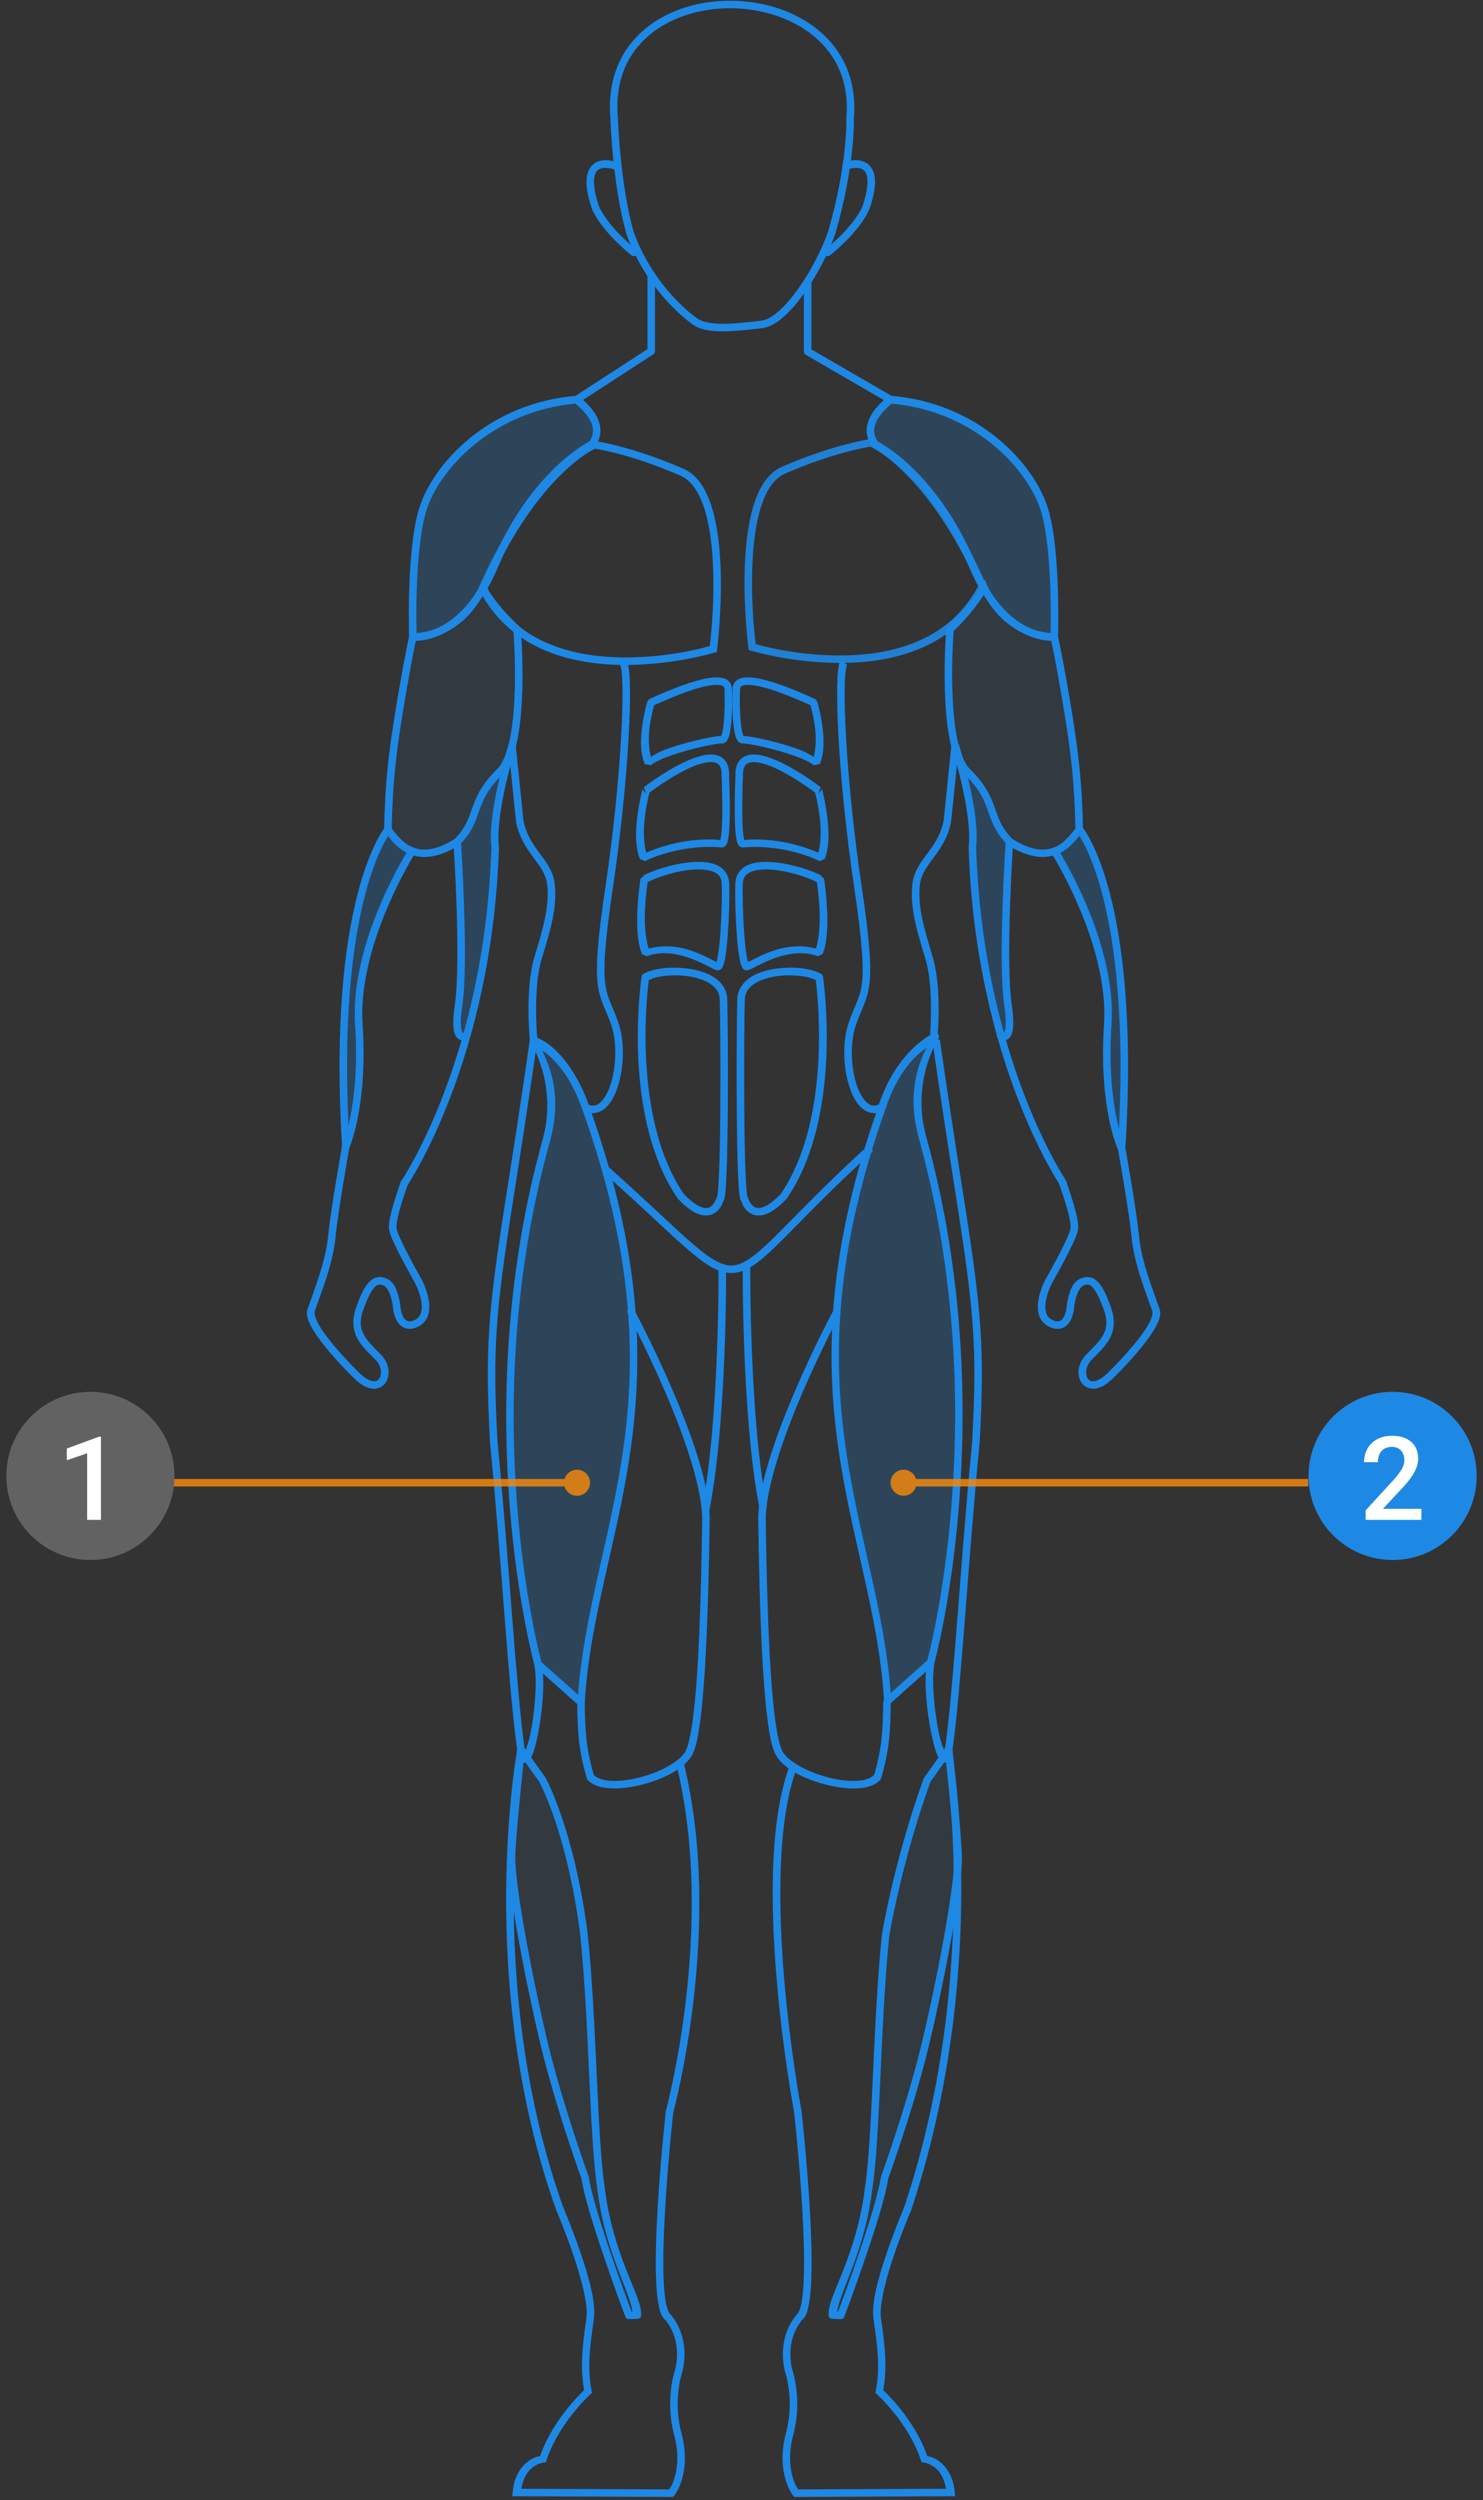 <?xml version="1.0" encoding="UTF-8" standalone="no"?>
<svg
   xmlns:dc="http://purl.org/dc/elements/1.1/"
   xmlns:cc="http://creativecommons.org/ns#"
   xmlns:rdf="http://www.w3.org/1999/02/22-rdf-syntax-ns#"
   xmlns:svg="http://www.w3.org/2000/svg"
   xmlns="http://www.w3.org/2000/svg"
   xmlns:sodipodi="http://sodipodi.sourceforge.net/DTD/sodipodi-0.dtd"
   xmlns:inkscape="http://www.inkscape.org/namespaces/inkscape"
   width="178"
   height="300"
   viewBox="0 0 178 300"
   fill="none"
   version="1.1"
   id="svg223"
   sodipodi:docname="icon-electrode-reminder-bicicleta.svg"
   inkscape:version="0.92.4 (5da689c313, 2019-01-14)">
  <rect x="0" y="0" width="178" height="300" fill="#333333" stroke="none"/>
  <sodipodi:namedview
     pagecolor="#ffffff"
     bordercolor="#666666"
     borderopacity="1"
     objecttolerance="10"
     gridtolerance="10"
     guidetolerance="10"
     inkscape:pageopacity="0"
     inkscape:pageshadow="2"
     inkscape:window-width="1920"
     inkscape:window-height="1001"
     id="namedview225"
     showgrid="false"
     inkscape:zoom="2"
     inkscape:cx="119.66283"
     inkscape:cy="133.19624"
     inkscape:window-x="-9"
     inkscape:window-y="-9"
     inkscape:window-maximized="1"
     inkscape:current-layer="svg223" />
  <g
     id="g1108"
     transform="translate(0.56)">
    <g
       id="g188"
       clip-path="url(#clip0)">
      <path
         id="path2"
         d="M 87.317,0.089 C 83.489,0.038 79.652,1.144 76.846,3.483 74.048,5.815 72.312,9.399 72.702,14.131 l 0.898,-0.038 c -0.383,-4.5 1.219,-7.749 3.821,-9.917 2.602,-2.168 6.238,-3.232 9.884,-3.184 3.646,0.048 7.286,1.209 9.893,3.41 2.608,2.201 4.21,5.414 3.83,9.731 l -0.002,0.026 v 0.028 c 0,0 0.192,5.379 -2.174,13.537 -0.711,2.106 -2.067,4.764 -3.592,6.905 -0.763,1.071 -1.569,2.014 -2.342,2.696 -0.773,0.681 -1.513,1.085 -2.092,1.151 -1.462,0.167 -3.052,0.364 -4.455,0.377 -1.403,0.013 -2.602,-0.18 -3.264,-0.656 -1.556,-1.118 -5.554,-4.615 -7.632,-10.431 -1.624,-5.834 -1.872,-13.612 -1.873,-13.636 0,-10e-5 0,-0.014 0,-0.014 l -0.901,0.014 c 4e-4,0.005 -4e-4,0.009 0,0.014 v 0.007 c 6e-4,0.007 -5e-4,0.012 0,0.019 h 0.003 c 0.001,0.043 0.231,7.851 1.905,13.855 l 0.005,0.017 0.005,0.014 c 2.161,6.062 6.279,9.665 7.962,10.874 0.958,0.688 2.317,0.84 3.797,0.825 1.48,-0.014 3.095,-0.219 4.549,-0.384 0.879,-0.1 1.739,-0.622 2.587,-1.37 0.849,-0.748 1.687,-1.737 2.479,-2.849 1.583,-2.223 2.969,-4.928 3.717,-7.146 l 0.003,-0.009 0.002,-0.009 C 102.102,19.766 101.93,14.289 101.927,14.211 V 14.204 C 102.327,9.628 100.583,6.076 97.781,3.711 94.978,1.345 91.145,0.14 87.317,0.089 Z"
         inkscape:connector-curvature="0"
         style="fill:#1e88e5" />
      <path
         id="path4"
         d="m 77.598,32.74 c -0.119,0.002 -0.232,0.051 -0.316,0.136 -0.083,0.085 -0.129,0.2 -0.128,0.319 v 8.698 l -8.735,5.667 c -0.05,0.032 -0.093,0.074 -0.127,0.122 -0.034,0.049 -0.058,0.104 -0.07,0.162 -0.013,0.058 -0.013,0.118 -0.003,0.176 0.011,0.058 0.033,0.114 0.065,0.164 0.032,0.05 0.074,0.093 0.123,0.127 0.049,0.034 0.104,0.057 0.162,0.07 0.058,0.012 0.118,0.013 0.176,0.002 0.058,-0.011 0.114,-0.033 0.164,-0.066 l 8.941,-5.802 c 0.063,-0.041 0.115,-0.097 0.15,-0.163 0.036,-0.066 0.055,-0.14 0.055,-0.215 v -8.943 c 5e-4,-0.06 -0.011,-0.12 -0.034,-0.175 -0.023,-0.056 -0.057,-0.106 -0.099,-0.148 -0.043,-0.042 -0.093,-0.076 -0.149,-0.098 -0.056,-0.023 -0.115,-0.034 -0.175,-0.033 z"
         inkscape:connector-curvature="0"
         style="fill:#1e88e5" />
      <path
         id="path6"
         d="m 96.376,33.505 c -0.059,7e-4 -0.118,0.013 -0.172,0.036 -0.054,0.023 -0.104,0.057 -0.145,0.1 -0.041,0.043 -0.074,0.093 -0.096,0.148 -0.022,0.055 -0.033,0.114 -0.032,0.173 v 8.221 c 4e-4,0.079 0.021,0.157 0.061,0.225 0.04,0.068 0.097,0.125 0.165,0.164 l 9.931,5.757 c 0.052,0.033 0.109,0.054 0.169,0.064 0.06,0.01 0.122,0.007 0.181,-0.007 0.059,-0.015 0.114,-0.041 0.163,-0.077 0.049,-0.036 0.089,-0.083 0.12,-0.135 0.03,-0.053 0.05,-0.111 0.057,-0.171 0.007,-0.06 0.002,-0.122 -0.015,-0.18 -0.017,-0.058 -0.046,-0.113 -0.084,-0.16 -0.039,-0.047 -0.086,-0.086 -0.14,-0.114 l -9.705,-5.625 v -7.962 c 9e-4,-0.06 -0.01,-0.12 -0.033,-0.176 -0.023,-0.056 -0.056,-0.107 -0.099,-0.149 -0.043,-0.043 -0.093,-0.076 -0.149,-0.099 -0.056,-0.023 -0.116,-0.034 -0.176,-0.033 z"
         inkscape:connector-curvature="0"
         style="fill:#1e88e5" />
      <path
         id="path8"
         d="m 68.806,47.476 -0.177,0.014 c -10.559,0.844 -17.285,8.203 -18.905,13.596 -0.775,2.581 -1.059,6.396 -1.163,9.594 -0.104,3.198 -0.019,5.769 -0.019,5.769 l 0.012,0.389 0.387,0.045 c 0,0 1.626,0.179 3.686,-0.849 2.06,-1.028 4.588,-3.259 6.568,-7.943 2.355,-5.573 5.228,-9.158 7.504,-11.351 2.276,-2.192 3.92,-2.974 3.92,-2.974 l 0.068,-0.033 0.054,-0.052 c 0,0 0.689,-0.684 0.764,-1.807 0.075,-1.123 -0.473,-2.64 -2.561,-4.29 z m -0.292,0.958 c 1.769,1.459 2.145,2.616 2.094,3.38 -0.053,0.791 -0.5,1.224 -0.5,1.224 l 0.123,-0.085 c 0,0 -1.801,0.869 -4.158,3.139 -2.357,2.271 -5.306,5.963 -7.71,11.65 -1.913,4.526 -4.279,6.557 -6.139,7.486 -1.443,0.72 -2.35,0.754 -2.778,0.745 -0.011,-0.357 -0.076,-2.346 0.019,-5.264 0.103,-3.166 0.402,-6.962 1.123,-9.363 1.475,-4.909 7.873,-12.02 17.926,-12.912 z"
         inkscape:connector-curvature="0"
         style="fill:#1e88e5" />
      <path
         id="path10"
         d="m 70.731,52.9 -0.116,0.05 c 0,0 -1.891,0.814 -4.507,3.389 -2.615,2.575 -6.002,6.931 -9.141,14.058 l -0.085,0.196 0.097,0.191 c 3.565,6.986 10.699,8.867 16.836,8.995 6.137,0.128 11.381,-1.467 11.381,-1.467 l 0.278,-0.085 0.038,-0.288 c 0,0 0.6,-4.663 0.424,-9.679 -0.087,-2.508 -0.366,-5.108 -1.026,-7.285 -0.66,-2.177 -1.713,-3.979 -3.434,-4.729 -6.194,-2.699 -10.624,-3.33 -10.624,-3.33 z m 0.132,0.939 c 0.192,0.028 4.3,0.64 10.257,3.236 1.352,0.589 2.307,2.11 2.929,4.162 0.622,2.053 0.902,4.592 0.988,7.054 0.166,4.767 -0.371,8.948 -0.406,9.228 -0.441,0.13 -5.101,1.477 -10.797,1.358 -5.909,-0.123 -12.517,-1.89 -15.924,-8.335 3.063,-6.875 6.331,-11.1 8.83,-13.561 2.418,-2.381 3.98,-3.081 4.122,-3.144 z"
         inkscape:connector-curvature="0"
         style="fill:#1e88e5" />
      <path
         id="path12"
         d="m 74.582,79.205 -0.7,0.568 c -0.047,-0.058 0.095,0.244 0.153,0.693 0.058,0.45 0.096,1.074 0.113,1.842 0.035,1.535 -0.016,3.641 -0.156,6.125 -0.279,4.967 -0.908,11.451 -1.887,18.006 -0.982,6.582 -1.169,9.672 -0.913,11.695 0.256,2.023 0.948,2.885 1.632,4.903 0.656,1.938 0.596,4.769 -0.024,6.851 -0.31,1.041 -0.761,1.889 -1.255,2.349 -0.459,0.428 -0.897,0.533 -1.486,0.307 -1.199,-3.355 -2.743,-5.436 -4.03,-6.625 -1.157,-1.068 -1.877,-1.289 -2.106,-1.375 -0.026,-0.315 -0.495,-5.976 0.498,-9.351 0.876,-2.978 2.013,-6.208 1.573,-9.341 v -0.005 l -0.002,-0.005 c -0.24,-1.454 -1.045,-2.47 -1.821,-3.518 -0.774,-1.046 -1.539,-2.135 -1.896,-3.814 l -0.924,-9.018 -0.896,0.092 0.931,9.082 0.005,0.024 c 0.395,1.867 1.269,3.109 2.054,4.17 0.784,1.059 1.457,1.928 1.655,3.125 0.396,2.829 -0.66,5.949 -1.545,8.954 -1.121,3.812 -0.523,9.88 -0.523,9.88 l 0.028,0.297 0.285,0.089 c 0,0 0.857,0.26 2.071,1.38 1.214,1.121 2.737,3.089 3.905,6.495 l 0.064,0.182 0.177,0.082 c 0.948,0.435 1.913,0.192 2.596,-0.446 0.684,-0.637 1.169,-1.615 1.507,-2.752 0.676,-2.273 0.756,-5.2 0.012,-7.396 -0.717,-2.115 -1.355,-2.876 -1.59,-4.728 -0.234,-1.853 -0.07,-4.89 0.908,-11.448 0.983,-6.584 1.615,-13.092 1.896,-18.091 0.141,-2.499 0.194,-4.619 0.158,-6.193 -0.018,-0.787 -0.058,-1.436 -0.123,-1.938 -0.065,-0.502 -0.09,-0.83 -0.347,-1.146 z"
         inkscape:connector-curvature="0"
         style="fill:#1e88e5" />
      <path
         id="path14"
         d="m 57.318,69.569 -0.354,0.833 c 0,0 -2.301,5.431 -7.983,5.582 l -0.344,0.009 -0.083,0.335 c 0,0 -0.396,1.638 -1.316,6.974 -1.19,6.901 -1.592,10.803 -1.691,16.249 l -0.002,0.158 0.094,0.123 c 0.59,0.778 1.476,2.013 2.929,2.635 1.453,0.621 3.434,0.553 5.99,-1.064 l 0.042,-0.028 0.038,-0.038 c 1.497,-1.524 1.892,-2.841 2.344,-4.118 0.453,-1.276 0.965,-2.551 2.797,-4.33 l 0.005,-0.002 0.002,-0.005 c 0.917,-0.927 1.433,-2.46 1.781,-4.247 0.348,-1.787 0.504,-3.835 0.561,-5.78 0.115,-3.89 -0.172,-7.37 -0.172,-7.37 l -0.014,-0.177 -0.132,-0.12 c -1.508,-1.371 -3.027,-3.078 -4.04,-4.835 z m 0.097,1.74 c 1.017,1.6 2.296,3.125 3.646,4.372 0.009,0.115 0.276,3.381 0.165,7.146 -0.057,1.915 -0.212,3.925 -0.545,5.634 -0.333,1.709 -0.866,3.111 -1.535,3.788 -1.924,1.871 -2.551,3.362 -3.014,4.667 -0.458,1.292 -0.769,2.367 -2.104,3.743 -2.364,1.48 -3.941,1.476 -5.104,0.979 -1.118,-0.478 -1.878,-1.459 -2.467,-2.233 0.104,-5.318 0.496,-9.146 1.67,-15.95 0.885,-5.133 1.23,-6.555 1.257,-6.667 5.368,-0.384 7.606,-4.591 8.03,-5.479 z"
         inkscape:connector-curvature="0"
         style="fill:#1e88e5" />
      <path
         id="path16"
         d="m 45.994,99.103 c -0.065,0.002 -0.13,0.017 -0.188,0.046 -0.059,0.029 -0.11,0.07 -0.151,0.121 0,0 -0.473,0.57 -1.104,1.835 -0.63,1.265 -1.441,3.254 -2.193,6.169 -1.504,5.832 -2.768,15.379 -1.858,30.312 0.004,0.06 0.019,0.117 0.045,0.171 0.026,0.053 0.062,0.101 0.107,0.14 0.044,0.039 0.096,0.069 0.152,0.088 0.056,0.019 0.115,0.027 0.174,0.024 0.059,-0.004 0.117,-0.019 0.17,-0.046 0.053,-0.026 0.101,-0.062 0.14,-0.106 0.039,-0.045 0.069,-0.097 0.088,-0.153 0.019,-0.056 0.027,-0.115 0.023,-0.174 -0.905,-14.86 0.355,-24.312 1.83,-30.032 0.738,-2.859 1.529,-4.785 2.13,-5.99 0.6,-1.204 0.986,-1.66 0.986,-1.66 0.057,-0.066 0.093,-0.147 0.105,-0.234 0.012,-0.086 -0.002,-0.174 -0.039,-0.253 -0.037,-0.079 -0.096,-0.145 -0.171,-0.191 -0.074,-0.046 -0.16,-0.069 -0.247,-0.068 z"
         inkscape:connector-curvature="0"
         style="fill:#1e88e5" />
      <path
         id="path18"
         d="m 60.901,89.082 c -0.096,9e-4 -0.189,0.032 -0.265,0.089 -0.077,0.057 -0.133,0.137 -0.161,0.229 0,0 -0.638,2 -1.212,4.526 -0.574,2.526 -1.099,5.566 -0.837,7.775 l -0.002,-0.068 c -0.792,25.362 -10.815,40.054 -10.815,40.054 -0.034,0.049 -0.057,0.104 -0.069,0.162 -0.012,0.058 -0.013,0.118 -0.002,0.177 0.011,0.058 0.033,0.113 0.066,0.163 0.032,0.05 0.074,0.092 0.123,0.126 0.049,0.033 0.104,0.057 0.162,0.069 0.058,0.012 0.118,0.013 0.176,0.002 0.058,-0.011 0.114,-0.033 0.163,-0.066 0.05,-0.032 0.092,-0.074 0.126,-0.123 0,0 10.172,-14.947 10.971,-40.536 8e-4,-0.022 0,-0.044 -0.002,-0.066 -0.233,-1.965 0.256,-4.983 0.821,-7.469 0.565,-2.485 1.191,-4.453 1.191,-4.453 0.022,-0.068 0.028,-0.14 0.017,-0.211 -0.011,-0.071 -0.039,-0.138 -0.081,-0.196 -0.042,-0.058 -0.098,-0.105 -0.161,-0.137 -0.064,-0.032 -0.135,-0.049 -0.206,-0.048 z"
         inkscape:connector-curvature="0"
         style="fill:#1e88e5" />
      <path
         id="path20"
         d="m 40.932,137.101 c -0.104,0.003 -0.204,0.043 -0.282,0.112 -0.078,0.068 -0.13,0.162 -0.147,0.265 0,0 -1.386,7.7 -1.689,10.893 -0.287,3.024 -1.748,6.655 -2.45,8.665 -0.268,0.765 0.105,1.583 0.625,2.469 0.52,0.886 1.26,1.841 2.019,2.733 1.517,1.785 3.113,3.309 3.113,3.309 l 0.005,0.005 0.002,0.002 c 0.736,0.674 1.418,1.02 2.049,1.074 0.631,0.053 1.191,-0.231 1.514,-0.677 0.645,-0.893 0.507,-2.304 -0.453,-3.333 v -0.002 h -0.003 c -0.812,-0.856 -1.621,-1.572 -2.075,-2.377 -0.454,-0.806 -0.618,-1.69 -0.106,-3.111 0.536,-1.49 1.011,-2.358 1.389,-2.726 0.189,-0.184 0.333,-0.247 0.486,-0.267 0.153,-0.019 0.34,0.011 0.59,0.121 0.339,0.148 0.699,0.822 0.884,1.518 0.185,0.696 0.234,1.337 0.234,1.337 l 0.002,0.01 v 0.007 c 0,0 0.066,0.703 0.434,1.349 0.184,0.323 0.457,0.652 0.868,0.835 0.411,0.183 0.934,0.185 1.493,-0.04 0.757,-0.305 1.219,-0.889 1.408,-1.523 0.189,-0.634 0.147,-1.307 0.028,-1.925 -0.238,-1.235 -0.809,-2.297 -0.809,-2.297 l -0.005,-0.005 -0.002,-0.007 c 0,0 -0.715,-1.248 -1.453,-2.648 -0.369,-0.701 -0.744,-1.44 -1.035,-2.073 -0.291,-0.634 -0.498,-1.196 -0.528,-1.389 -0.029,-0.183 0.013,-0.673 0.13,-1.229 0.116,-0.556 0.293,-1.201 0.476,-1.807 0.367,-1.211 0.757,-2.268 0.757,-2.268 0.025,-0.057 0.037,-0.117 0.038,-0.179 3e-4,-0.061 -0.012,-0.122 -0.036,-0.178 -0.024,-0.057 -0.059,-0.108 -0.104,-0.15 -0.044,-0.042 -0.097,-0.075 -0.154,-0.097 -0.058,-0.021 -0.119,-0.03 -0.18,-0.027 -0.061,0.003 -0.121,0.018 -0.176,0.046 -0.055,0.027 -0.104,0.065 -0.144,0.111 -0.04,0.047 -0.07,0.101 -0.088,0.16 0,0 -0.4,1.081 -0.776,2.323 -0.188,0.621 -0.372,1.281 -0.498,1.88 -0.125,0.598 -0.207,1.112 -0.137,1.556 0.069,0.433 0.296,0.967 0.599,1.625 0.303,0.658 0.683,1.407 1.057,2.115 0.744,1.412 1.456,2.654 1.462,2.665 0,0 0.514,0.979 0.719,2.043 0.103,0.532 0.121,1.075 -0.005,1.497 -0.126,0.422 -0.354,0.734 -0.88,0.946 -0.391,0.158 -0.617,0.13 -0.792,0.052 -0.175,-0.078 -0.327,-0.241 -0.451,-0.458 -0.246,-0.432 -0.321,-1 -0.321,-1 -0.001,-0.015 -0.051,-0.707 -0.259,-1.49 -0.211,-0.792 -0.545,-1.738 -1.394,-2.111 -0.344,-0.151 -0.702,-0.237 -1.066,-0.191 -0.364,0.046 -0.709,0.231 -1.002,0.517 -0.587,0.571 -1.053,1.528 -1.606,3.066 -0.578,1.606 -0.394,2.863 0.168,3.858 0.561,0.995 1.435,1.742 2.207,2.556 0.698,0.75 0.696,1.745 0.377,2.187 -0.16,0.22 -0.357,0.336 -0.708,0.306 -0.351,-0.03 -0.873,-0.252 -1.514,-0.839 -0.007,-0.008 -1.569,-1.501 -3.045,-3.236 -0.739,-0.87 -1.453,-1.799 -1.927,-2.606 -0.473,-0.807 -0.631,-1.488 -0.552,-1.715 0.684,-1.957 2.19,-5.635 2.498,-8.874 0.291,-3.07 1.679,-10.82 1.679,-10.82 0.013,-0.067 0.011,-0.136 -0.006,-0.202 -0.017,-0.066 -0.049,-0.127 -0.093,-0.179 -0.044,-0.051 -0.1,-0.092 -0.162,-0.12 -0.062,-0.027 -0.13,-0.04 -0.198,-0.037 z"
         inkscape:connector-curvature="0"
         style="fill:#1e88e5" />
      <path
         id="path22"
         d="m 103.618,137.471 c -5.013,4.557 -8.314,8.064 -10.726,10.471 -2.412,2.407 -3.932,3.66 -5.25,3.868 -0.659,0.103 -1.303,-0.021 -2.101,-0.425 -0.798,-0.404 -1.734,-1.092 -2.88,-2.073 -2.292,-1.962 -5.432,-5.075 -10.23,-9.334 l -0.599,0.674 c 4.782,4.244 7.905,7.341 10.245,9.344 1.17,1.002 2.144,1.734 3.056,2.196 0.912,0.461 1.781,0.645 2.648,0.509 1.734,-0.273 3.317,-1.697 5.747,-4.122 2.43,-2.426 5.709,-5.906 10.698,-10.441 z"
         inkscape:connector-curvature="0"
         style="fill:#1e88e5" />
      <path
         id="path24"
         d="m 63.446,124.325 c -0.078,0.007 -0.153,0.033 -0.217,0.077 -0.065,0.044 -0.117,0.104 -0.151,0.174 -0.034,0.07 -0.05,0.148 -0.045,0.226 0.005,0.078 0.03,0.154 0.072,0.219 0,0 3.306,5.103 1.474,11.686 -9.242,33.204 -0.991,63.084 -0.991,63.084 0.023,0.083 0.07,0.159 0.134,0.217 l 5.151,4.594 c 0.063,0.056 0.141,0.093 0.225,0.107 0.084,0.014 0.169,0.005 0.248,-0.028 0.078,-0.032 0.146,-0.086 0.195,-0.155 0.049,-0.069 0.078,-0.151 0.083,-0.236 1.224,-20.452 13.208,-36.182 0.552,-71.51 -1.072,-3.214 -2.681,-5.318 -4.03,-6.613 -1.351,-1.297 -2.479,-1.804 -2.479,-1.804 -0.069,-0.031 -0.144,-0.044 -0.219,-0.038 z m 1.073,1.757 c 0.386,0.259 0.432,0.191 1,0.736 1.259,1.208 2.78,3.181 3.804,6.257 7e-4,0.003 0.002,0.006 0.002,0.01 12.383,34.565 1.028,49.951 -0.498,70.267 l -4.396,-3.92 c -0.094,-0.343 -8.097,-29.741 1.016,-62.484 1.521,-5.465 -0.064,-9.164 -0.929,-10.865 z"
         inkscape:connector-curvature="0"
         style="fill:#1e88e5" />
      <path
         id="path26"
         d="m 75.185,156.956 c -0.078,0 -0.155,0.021 -0.223,0.06 -0.068,0.039 -0.124,0.095 -0.164,0.163 -0.04,0.068 -0.061,0.144 -0.062,0.223 -9e-4,0.078 0.019,0.155 0.057,0.223 0,0 2.273,4.237 4.528,9.483 2.255,5.247 4.47,11.536 4.403,15.422 -0.07,4.06 -0.175,10.33 -0.472,15.928 -0.148,2.799 -0.346,5.429 -0.609,7.523 -0.262,2.095 -0.638,3.693 -0.958,4.226 -0.702,1.172 -3.085,2.466 -5.502,3.073 -1.208,0.304 -2.425,0.452 -3.424,0.397 -0.97,-0.054 -1.677,-0.325 -2.049,-0.71 -0.94,-3.246 -1.043,-5.309 -1.09,-8.71 0.002,-0.061 -0.008,-0.122 -0.03,-0.178 -0.022,-0.057 -0.056,-0.109 -0.099,-0.153 -0.043,-0.043 -0.094,-0.078 -0.151,-0.101 -0.057,-0.023 -0.117,-0.035 -0.178,-0.034 -0.061,0.001 -0.121,0.015 -0.177,0.04 -0.056,0.025 -0.106,0.061 -0.147,0.105 -0.041,0.045 -0.073,0.098 -0.094,0.156 -0.02,0.057 -0.029,0.118 -0.025,0.179 0.048,3.471 0.143,5.671 1.155,9.101 l 0.031,0.097 0.066,0.076 c 0.617,0.692 1.611,0.97 2.738,1.033 1.127,0.062 2.415,-0.101 3.693,-0.423 2.556,-0.642 5.078,-1.85 6.056,-3.483 0.52,-0.869 0.811,-2.446 1.078,-4.578 0.267,-2.131 0.464,-4.778 0.613,-7.589 0.298,-5.622 0.404,-11.901 0.474,-15.961 0.073,-4.234 -2.204,-10.505 -4.476,-15.792 -2.272,-5.286 -4.561,-9.554 -4.561,-9.554 -0.038,-0.073 -0.096,-0.135 -0.167,-0.178 -0.071,-0.043 -0.153,-0.065 -0.236,-0.064 z"
         inkscape:connector-curvature="0"
         style="fill:#1e88e5" />
      <path
         id="path28"
         d="m 86.126,151.668 c -0.119,0.003 -0.233,0.053 -0.316,0.139 -0.083,0.086 -0.128,0.202 -0.125,0.321 0,0 0.123,17.957 -1.96,28.789 -0.015,0.059 -0.018,0.121 -0.008,0.182 0.01,0.06 0.032,0.119 0.065,0.17 0.033,0.052 0.076,0.097 0.127,0.131 0.051,0.035 0.108,0.059 0.169,0.07 0.06,0.012 0.122,0.011 0.182,-0.002 0.06,-0.014 0.117,-0.039 0.167,-0.075 0.05,-0.036 0.092,-0.082 0.123,-0.134 0.032,-0.053 0.052,-0.112 0.06,-0.173 2.119,-11.018 1.979,-28.965 1.979,-28.965 3e-4,-0.06 -0.012,-0.12 -0.035,-0.176 -0.023,-0.056 -0.058,-0.106 -0.101,-0.148 -0.043,-0.042 -0.094,-0.076 -0.15,-0.098 -0.056,-0.022 -0.116,-0.032 -0.176,-0.031 z"
         inkscape:connector-curvature="0"
         style="fill:#1e88e5" />
      <path
         id="path30"
         d="m 61.957,209.481 c -0.104,0.004 -0.204,0.043 -0.282,0.112 -0.078,0.069 -0.13,0.163 -0.147,0.265 0,0 -5.121,27.891 4.684,55.349 0.02,0.056 0.051,0.107 0.09,0.151 0.04,0.044 0.088,0.08 0.141,0.106 0.054,0.025 0.112,0.04 0.171,0.043 0.059,0.003 0.118,-0.006 0.174,-0.025 0.056,-0.02 0.107,-0.051 0.151,-0.091 0.044,-0.039 0.08,-0.087 0.105,-0.141 0.025,-0.053 0.04,-0.112 0.043,-0.171 0.003,-0.059 -0.006,-0.118 -0.025,-0.174 -9.706,-27.181 -4.648,-54.886 -4.648,-54.886 0.013,-0.067 0.011,-0.136 -0.006,-0.201 -0.017,-0.066 -0.049,-0.127 -0.093,-0.179 -0.044,-0.051 -0.099,-0.092 -0.161,-0.12 -0.062,-0.027 -0.13,-0.04 -0.197,-0.038 z"
         inkscape:connector-curvature="0"
         style="fill:#1e88e5" />
      <path
         id="path32"
         d="m 63.035,124.714 c 0,0 -0.758,5.593 -2.861,18.924 C 57.991,157.485 57.655,161.919 58.25,173 v 0.009 l 0.002,0.012 c 1.385,14.184 2.206,29.45 3.273,36.982 0.084,0.595 0.142,0.959 0.408,1.269 0.133,0.154 0.439,0.28 0.67,0.207 0.231,-0.073 0.342,-0.218 0.441,-0.361 0.397,-0.569 0.661,-1.565 0.932,-2.879 0.541,-2.629 0.911,-6.323 0.49,-8.648 l -0.889,0.16 c 0.372,2.059 0.039,5.766 -0.483,8.306 -0.207,1.007 -0.44,1.584 -0.627,2.019 -0.024,-0.103 -0.031,-0.068 -0.05,-0.201 -1.052,-7.422 -1.88,-22.718 -3.266,-36.922 -0.593,-11.05 -0.266,-15.343 1.915,-29.175 2.103,-13.336 2.863,-18.941 2.863,-18.941 z"
         inkscape:connector-curvature="0"
         style="fill:#1e88e5" />
      <path
         id="path34"
         d="m 79.798,252.938 c -0.112,0.001 -0.219,0.043 -0.301,0.119 -0.082,0.075 -0.134,0.178 -0.144,0.289 0,0 -0.641,5.744 -0.986,11.705 -0.173,2.98 -0.272,6.014 -0.179,8.429 0.046,1.207 0.141,2.256 0.304,3.085 0.164,0.828 0.339,1.46 0.847,1.823 l -0.085,-0.081 c 2.28,2.752 1.182,6.139 1.182,6.139 -0.004,0.011 -1.197,3.518 -0.09,7.665 0.602,2.255 0.414,3.953 0.09,5.087 -0.291,1.017 -0.611,1.398 -0.686,1.497 l -17.74,-0.077 c 0.25,-1.348 0.813,-2.174 1.399,-2.597 0.666,-0.481 1.262,-0.549 1.262,-0.549 l 0.297,-0.034 0.085,-0.287 c 0,0 1.135,-3.958 5.264,-7.882 l 0.182,-0.172 -0.052,-0.248 c -0.646,-3.07 0.011,-6.555 0.285,-8.693 0.254,-1.977 -0.7,-5.201 -1.674,-8.042 -0.974,-2.84 -2.005,-5.238 -2.005,-5.238 -0.022,-0.057 -0.054,-0.109 -0.097,-0.153 -0.042,-0.044 -0.093,-0.079 -0.149,-0.103 -0.056,-0.023 -0.117,-0.036 -0.177,-0.035 -0.061,0 -0.121,0.012 -0.177,0.036 -0.056,0.024 -0.107,0.06 -0.149,0.104 -0.042,0.044 -0.075,0.096 -0.096,0.153 -0.021,0.057 -0.031,0.118 -0.028,0.179 0.003,0.061 0.018,0.121 0.045,0.176 0,0 1.017,2.37 1.979,5.174 0.962,2.803 1.831,6.101 1.634,7.634 -0.26,2.021 -0.897,5.489 -0.285,8.738 -3.993,3.871 -5.191,7.63 -5.28,7.924 -0.22,0.039 -0.69,0.08 -1.391,0.587 -0.849,0.613 -1.732,1.77 -1.91,3.736 l -0.045,0.488 19.313,0.087 0.137,-0.17 c 0,0 0.564,-0.708 0.929,-1.986 0.366,-1.277 0.557,-3.157 -0.087,-5.568 -1.035,-3.875 0.075,-7.145 0.075,-7.145 v -0.003 l 0.002,-0.005 c 0,0 1.258,-3.851 -1.344,-6.992 l -0.038,-0.045 -0.047,-0.035 c -0.082,-0.059 -0.34,-0.514 -0.488,-1.262 -0.148,-0.749 -0.242,-1.766 -0.288,-2.946 -0.091,-2.36 0.007,-5.376 0.179,-8.341 0.343,-5.93 0.981,-11.658 0.981,-11.658 0.008,-0.063 0.002,-0.128 -0.017,-0.189 -0.019,-0.062 -0.051,-0.118 -0.093,-0.166 -0.043,-0.048 -0.095,-0.087 -0.154,-0.113 -0.059,-0.026 -0.122,-0.039 -0.186,-0.039 z"
         inkscape:connector-curvature="0"
         style="fill:#1e88e5" />
      <path
         id="path36"
         d="m 81.027,211.115 c -0.067,0.004 -0.131,0.023 -0.19,0.055 -0.059,0.032 -0.109,0.076 -0.148,0.13 -0.039,0.054 -0.066,0.116 -0.079,0.181 -0.012,0.066 -0.01,0.133 0.007,0.198 4.803,19.43 -1.252,41.597 -1.252,41.597 -0.016,0.057 -0.02,0.117 -0.013,0.176 0.007,0.058 0.026,0.115 0.055,0.167 0.029,0.051 0.068,0.097 0.115,0.133 0.047,0.037 0.1,0.063 0.157,0.079 0.057,0.016 0.117,0.02 0.176,0.013 0.059,-0.007 0.116,-0.026 0.167,-0.055 0.052,-0.029 0.097,-0.068 0.133,-0.115 0.036,-0.047 0.063,-0.1 0.079,-0.158 0,0 6.143,-22.296 1.259,-42.052 -0.024,-0.104 -0.084,-0.196 -0.17,-0.26 -0.086,-0.064 -0.191,-0.095 -0.297,-0.089 z"
         inkscape:connector-curvature="0"
         style="fill:#1e88e5" />
      <path
         id="path38"
         d="m 95.194,252.939 c -0.063,0.001 -0.125,0.016 -0.182,0.043 -0.057,0.027 -0.108,0.066 -0.149,0.113 -0.041,0.048 -0.072,0.104 -0.09,0.164 -0.018,0.061 -0.024,0.124 -0.016,0.187 0,0 0.638,5.727 0.981,11.657 0.172,2.965 0.27,5.981 0.179,8.342 -0.045,1.18 -0.14,2.197 -0.288,2.945 -0.148,0.749 -0.404,1.204 -0.486,1.262 l -0.05,0.035 -0.038,0.045 c -2.603,3.141 -1.344,6.993 -1.344,6.993 l 0.002,0.005 v 0.002 c 0,0 1.111,3.271 0.075,7.146 -0.644,2.41 -0.451,4.291 -0.085,5.568 0.366,1.277 0.927,1.986 0.927,1.986 l 0.137,0.169 19.313,-0.087 -0.045,-0.488 c -0.178,-1.966 -1.061,-3.122 -1.91,-3.736 -0.701,-0.506 -1.172,-0.548 -1.391,-0.587 -0.09,-0.294 -1.286,-4.054 -5.281,-7.926 0.611,-3.248 -0.023,-6.715 -0.283,-8.736 -0.197,-1.533 0.671,-4.83 1.632,-7.634 0.962,-2.803 1.981,-5.174 1.981,-5.174 0.024,-0.055 0.036,-0.113 0.037,-0.172 10e-4,-0.06 -0.01,-0.119 -0.032,-0.174 -0.022,-0.055 -0.055,-0.105 -0.096,-0.147 -0.042,-0.043 -0.091,-0.077 -0.146,-0.1 -0.054,-0.024 -0.113,-0.036 -0.172,-0.037 -0.06,0 -0.118,0.01 -0.173,0.032 -0.056,0.023 -0.106,0.055 -0.148,0.097 -0.043,0.041 -0.077,0.09 -0.1,0.145 0,0 -1.03,2.397 -2.005,5.238 -0.974,2.84 -1.928,6.064 -1.674,8.042 0.275,2.138 0.932,5.622 0.285,8.693 l -0.052,0.247 0.182,0.173 c 4.129,3.923 5.266,7.881 5.266,7.881 l 0.083,0.288 0.297,0.033 c 0,0 0.596,0.068 1.262,0.55 0.585,0.422 1.151,1.248 1.401,2.596 l -17.742,0.078 c -0.076,-0.099 -0.395,-0.48 -0.686,-1.498 -0.325,-1.134 -0.51,-2.831 0.092,-5.087 1.108,-4.147 -0.088,-7.653 -0.092,-7.664 0,0 -1.099,-3.387 1.181,-6.139 l -0.085,0.08 c 0.507,-0.362 0.685,-0.995 0.849,-1.823 0.164,-0.828 0.255,-1.878 0.302,-3.085 0.093,-2.414 -0.006,-5.448 -0.179,-8.428 -0.345,-5.961 -0.986,-11.705 -0.986,-11.705 -0.011,-0.114 -0.064,-0.219 -0.15,-0.295 -0.085,-0.075 -0.196,-0.116 -0.31,-0.113 z"
         inkscape:connector-curvature="0"
         style="fill:#1e88e5" />
      <path
         id="path40"
         d="m 94.573,211.667 c -0.088,0.006 -0.173,0.038 -0.244,0.091 -0.07,0.054 -0.123,0.127 -0.153,0.211 -2.424,6.646 -2.246,16.982 -1.5,25.702 0.746,8.719 2.085,15.808 2.085,15.808 0.011,0.058 0.033,0.113 0.066,0.163 0.033,0.05 0.074,0.092 0.123,0.126 0.049,0.033 0.104,0.056 0.162,0.069 0.058,0.012 0.118,0.012 0.176,0.001 0.058,-0.011 0.114,-0.033 0.163,-0.065 0.05,-0.033 0.092,-0.075 0.126,-0.124 0.033,-0.049 0.057,-0.104 0.069,-0.162 0.012,-0.058 0.013,-0.118 0.002,-0.176 0,0 -1.331,-7.049 -2.073,-15.718 -0.741,-8.669 -0.866,-18.969 1.448,-25.315 0.027,-0.071 0.036,-0.147 0.025,-0.222 -0.01,-0.074 -0.039,-0.146 -0.084,-0.206 -0.045,-0.061 -0.104,-0.11 -0.173,-0.142 -0.069,-0.031 -0.144,-0.046 -0.219,-0.041 z"
         inkscape:connector-curvature="0"
         style="fill:#1e88e5" />
      <path
         id="path42"
         d="m 106.172,47.476 -0.139,0.108 c -2.089,1.65 -2.639,3.167 -2.564,4.29 0.075,1.123 0.767,1.806 0.767,1.806 l 0.054,0.052 0.066,0.033 c 0,0 1.646,0.781 3.922,2.974 2.276,2.193 5.149,5.778 7.504,11.351 1.98,4.684 4.506,6.915 6.566,7.943 2.06,1.028 3.689,0.849 3.689,0.849 l 0.384,-0.045 0.012,-0.389 c 0,0 0.085,-2.571 -0.019,-5.769 -0.104,-3.198 -0.385,-7.012 -1.16,-9.594 -1.62,-5.393 -8.345,-12.752 -18.905,-13.596 z m 0.29,0.958 c 10.053,0.892 16.452,8.003 17.926,12.912 0.721,2.401 1.022,6.197 1.125,9.363 0.095,2.918 0.027,4.907 0.017,5.264 -0.43,0.009 -1.337,-0.025 -2.779,-0.745 -1.86,-0.929 -4.225,-2.959 -6.138,-7.486 -2.404,-5.688 -5.353,-9.38 -7.71,-11.65 -2.357,-2.271 -4.155,-3.139 -4.155,-3.139 l 0.12,0.085 c 0,0 -0.445,-0.432 -0.498,-1.224 -0.051,-0.764 0.323,-1.921 2.092,-3.38 z"
         inkscape:connector-curvature="0"
         style="fill:#1e88e5" />
      <path
         id="path44"
         d="m 104.189,53.343 -0.005,0.002 c 0,0 -4.366,0.618 -10.514,3.297 -1.544,0.673 -2.549,2.34 -3.191,4.457 -0.642,2.118 -0.923,4.688 -1.009,7.174 -0.174,4.972 0.422,9.608 0.422,9.608 l 0.002,0.014 0.012,0.002 c 0,0 5.19,1.574 11.247,1.448 6.057,-0.126 12.985,-1.955 16.459,-8.761 l 0.005,-0.007 -0.003,-0.009 c -3.118,-7.082 -6.474,-11.386 -9.049,-13.921 -2.575,-2.535 -4.372,-3.302 -4.372,-3.302 z m -0.005,0.04 c 0.007,0.003 1.789,0.763 4.356,3.29 2.57,2.53 5.919,6.831 9.035,13.902 -3.467,6.784 -10.376,8.607 -16.424,8.733 -6.039,0.126 -11.203,-1.44 -11.221,-1.446 -0.001,-0.014 -0.593,-4.628 -0.42,-9.589 0.087,-2.484 0.364,-5.05 1.005,-7.162 0.64,-2.112 1.643,-3.768 3.172,-4.434 6.139,-2.675 10.49,-3.294 10.497,-3.295 z"
         inkscape:connector-curvature="0"
         style="fill:#1e88e5" />
      <path
         id="path46"
         d="m 100.394,79.205 c -0.257,0.316 -0.282,0.644 -0.347,1.146 -0.064,0.502 -0.102,1.152 -0.12,1.939 -0.035,1.574 0.018,3.694 0.158,6.193 0.281,4.998 0.911,11.506 1.894,18.091 0.978,6.557 1.145,9.595 0.91,11.447 -0.234,1.853 -0.875,2.614 -1.592,4.729 -0.744,2.196 -0.662,5.123 0.015,7.396 0.338,1.136 0.82,2.114 1.504,2.752 0.684,0.638 1.651,0.88 2.599,0.446 l 0.175,-0.083 0.063,-0.182 c 1.169,-3.405 2.692,-5.374 3.906,-6.494 1.213,-1.121 2.07,-1.38 2.07,-1.38 l 0.288,-0.09 0.026,-0.297 c 0,0 0.598,-6.068 -0.524,-9.879 -0.884,-3.006 -1.94,-6.126 -1.544,-8.955 0.198,-1.197 0.871,-2.065 1.655,-3.125 0.786,-1.061 1.66,-2.303 2.054,-4.169 l 0.008,-0.024 0.931,-9.082 -0.898,-0.092 -0.925,9.018 c -0.357,1.678 -1.119,2.767 -1.894,3.813 -0.775,1.048 -1.583,2.064 -1.823,3.519 v 0.005 l -0.002,0.004 c -0.44,3.133 0.697,6.364 1.573,9.342 0.993,3.374 0.524,9.036 0.498,9.351 -0.231,0.086 -0.948,0.308 -2.104,1.375 -1.288,1.189 -2.833,3.269 -4.033,6.624 -0.589,0.226 -1.025,0.121 -1.483,-0.306 -0.494,-0.46 -0.948,-1.308 -1.257,-2.349 -0.62,-2.082 -0.678,-4.914 -0.021,-6.851 0.683,-2.019 1.373,-2.88 1.629,-4.903 0.256,-2.023 0.072,-5.113 -0.91,-11.695 -0.978,-6.555 -1.608,-13.04 -1.887,-18.006 -0.139,-2.483 -0.192,-4.589 -0.158,-6.125 0.017,-0.768 0.058,-1.393 0.116,-1.842 0.058,-0.449 0.198,-0.751 0.151,-0.693 z"
         inkscape:connector-curvature="0"
         style="fill:#1e88e5" />
      <path
         id="path48"
         d="m 117.657,69.569 -0.453,0.783 c -1.013,1.757 -2.531,3.463 -4.039,4.835 l -0.133,0.12 -0.014,0.177 c 0,0 -0.284,3.48 -0.169,7.37 0.057,1.945 0.213,3.993 0.561,5.78 0.348,1.787 0.861,3.321 1.778,4.247 l 0.005,0.005 0.002,0.002 c 1.833,1.779 2.347,3.054 2.8,4.33 0.452,1.276 0.844,2.594 2.342,4.117 l 0.037,0.038 0.045,0.028 c 2.556,1.617 4.535,1.685 5.988,1.064 1.452,-0.621 2.339,-1.857 2.929,-2.635 l 0.097,-0.123 -0.005,-0.158 c -0.1,-5.446 -0.498,-9.348 -1.689,-16.249 -0.92,-5.336 -1.318,-6.974 -1.318,-6.974 l -0.08,-0.335 -0.347,-0.009 c -5.682,-0.151 -7.983,-5.582 -7.983,-5.582 z m -0.094,1.743 c 0.427,0.891 2.663,5.094 8.03,5.476 0.027,0.113 0.372,1.534 1.257,6.667 1.174,6.805 1.564,10.633 1.667,15.952 -0.588,0.774 -1.347,1.753 -2.464,2.231 -1.163,0.497 -2.742,0.501 -5.106,-0.979 -1.334,-1.376 -1.645,-2.451 -2.104,-3.743 -0.462,-1.306 -1.089,-2.796 -3.013,-4.667 v -0.002 c -0.67,-0.677 -1.203,-2.077 -1.536,-3.785 -0.332,-1.709 -0.488,-3.719 -0.545,-5.634 -0.111,-3.764 0.156,-7.03 0.166,-7.146 1.35,-1.247 2.631,-2.77 3.648,-4.37 z"
         inkscape:connector-curvature="0"
         style="fill:#1e88e5" />
      <path
         id="path50"
         d="m 134.031,137.1 c -0.067,0 -0.133,0.014 -0.194,0.042 -0.061,0.028 -0.115,0.069 -0.158,0.121 -0.043,0.051 -0.073,0.112 -0.09,0.177 -0.017,0.065 -0.019,0.132 -0.006,0.198 0,0 1.388,7.75 1.679,10.82 0.308,3.24 1.816,6.918 2.5,8.875 0.079,0.226 -0.081,0.907 -0.554,1.714 -0.473,0.807 -1.187,1.737 -1.927,2.606 -1.475,1.736 -3.035,3.229 -3.042,3.236 -0.641,0.588 -1.166,0.81 -1.516,0.84 -0.351,0.03 -0.548,-0.086 -0.708,-0.307 -0.319,-0.441 -0.318,-1.436 0.38,-2.186 l 0.002,-0.003 c 0.772,-0.813 1.645,-1.559 2.205,-2.554 0.561,-0.995 0.746,-2.252 0.168,-3.858 -0.553,-1.537 -1.022,-2.494 -1.609,-3.066 -0.293,-0.286 -0.638,-0.47 -1.002,-0.516 -0.364,-0.046 -0.722,0.039 -1.066,0.191 -0.849,0.373 -1.183,1.319 -1.394,2.11 -0.208,0.783 -0.258,1.476 -0.259,1.491 0,0 -0.075,0.567 -0.321,1 -0.123,0.216 -0.275,0.379 -0.45,0.457 -0.176,0.078 -0.399,0.106 -0.79,-0.052 -0.526,-0.211 -0.754,-0.523 -0.88,-0.945 -0.126,-0.422 -0.11,-0.966 -0.007,-1.498 0.205,-1.064 0.719,-2.042 0.719,-2.042 0.006,-0.011 0.718,-1.254 1.462,-2.665 0.374,-0.709 0.754,-1.457 1.057,-2.116 0.302,-0.658 0.53,-1.191 0.599,-1.624 0.07,-0.444 -0.012,-0.959 -0.137,-1.557 -0.125,-0.598 -0.307,-1.259 -0.495,-1.88 -0.376,-1.242 -0.776,-2.323 -0.776,-2.323 -0.021,-0.055 -0.052,-0.106 -0.093,-0.15 -0.04,-0.043 -0.088,-0.078 -0.142,-0.103 -0.054,-0.025 -0.112,-0.039 -0.172,-0.041 -0.059,-0.002 -0.118,0.007 -0.173,0.028 -0.056,0.02 -0.107,0.052 -0.151,0.092 -0.043,0.04 -0.078,0.089 -0.103,0.143 -0.025,0.054 -0.039,0.112 -0.041,0.171 -0.002,0.059 0.007,0.118 0.028,0.174 0,0 0.393,1.058 0.759,2.269 0.184,0.605 0.361,1.25 0.477,1.806 0.116,0.557 0.156,1.047 0.127,1.229 -0.03,0.193 -0.234,0.756 -0.526,1.389 -0.291,0.634 -0.666,1.373 -1.035,2.073 -0.738,1.401 -1.453,2.649 -1.453,2.649 l -0.005,0.007 -0.002,0.005 c 0,0 -0.571,1.061 -0.809,2.297 -0.119,0.617 -0.163,1.29 0.026,1.924 0.189,0.634 0.651,1.219 1.408,1.524 0.559,0.225 1.081,0.223 1.493,0.04 0.411,-0.183 0.686,-0.512 0.87,-0.835 0.368,-0.646 0.432,-1.349 0.432,-1.349 l 0.002,-0.007 v -0.01 c 0,0 0.048,-0.641 0.233,-1.337 0.186,-0.696 0.546,-1.37 0.885,-1.519 0.25,-0.11 0.437,-0.14 0.589,-0.12 0.153,0.019 0.297,0.082 0.486,0.266 0.379,0.368 0.853,1.236 1.389,2.726 0.512,1.422 0.348,2.306 -0.106,3.111 -0.454,0.806 -1.264,1.522 -2.075,2.377 l -0.003,0.003 c -0.96,1.029 -1.098,2.439 -0.452,3.332 0.322,0.447 0.883,0.731 1.514,0.677 0.631,-0.054 1.314,-0.399 2.049,-1.073 l 0.003,-0.002 0.004,-0.005 c 0,0 1.597,-1.525 3.113,-3.309 0.759,-0.892 1.499,-1.847 2.019,-2.733 0.52,-0.887 0.895,-1.704 0.627,-2.47 -0.702,-2.01 -2.165,-5.64 -2.452,-8.664 -0.303,-3.194 -1.689,-10.894 -1.689,-10.894 -0.017,-0.104 -0.071,-0.2 -0.152,-0.269 -0.08,-0.069 -0.183,-0.107 -0.289,-0.108 z"
         inkscape:connector-curvature="0"
         style="fill:#1e88e5" />
      <path
         id="path52"
         d="m 111.667,123.92 c -0.055,0.003 -0.108,0.017 -0.158,0.04 0,0 -1.125,0.508 -2.476,1.808 -1.352,1.301 -2.964,3.411 -4.035,6.639 -12.65,35.41 -0.67,51.177 0.554,71.68 0.004,0.085 0.033,0.167 0.082,0.237 0.049,0.07 0.117,0.124 0.196,0.156 0.079,0.033 0.165,0.043 0.249,0.028 0.084,-0.014 0.162,-0.052 0.225,-0.109 l 5.148,-4.606 c 0.065,-0.058 0.112,-0.133 0.135,-0.217 0,0 8.25,-29.957 -0.991,-63.244 -1.832,-6.6 1.477,-11.717 1.477,-11.717 0.045,-0.07 0.07,-0.151 0.072,-0.234 0.002,-0.084 -0.019,-0.166 -0.061,-0.238 -0.042,-0.073 -0.103,-0.132 -0.177,-0.171 -0.074,-0.039 -0.157,-0.058 -0.24,-0.052 z m -1.007,1.759 c -0.864,1.702 -2.454,5.413 -0.931,10.896 9.113,32.828 1.107,62.299 1.014,62.642 l -4.396,3.929 c -1.526,-20.367 -12.881,-35.792 -0.498,-70.446 0.002,-0.003 0.003,-0.007 0.005,-0.01 1.024,-3.083 2.545,-5.062 3.804,-6.273 0.568,-0.547 0.616,-0.479 1.002,-0.738 z"
         inkscape:connector-curvature="0"
         style="fill:#1e88e5" />
      <path
         id="path54"
         d="m 89.036,151.333 c -0.119,0.001 -0.234,0.049 -0.318,0.134 -0.084,0.085 -0.131,0.2 -0.131,0.319 0,0 -0.14,17.993 1.979,29.039 0.008,0.061 0.029,0.119 0.06,0.172 0.032,0.053 0.073,0.098 0.123,0.134 0.05,0.036 0.106,0.062 0.167,0.075 0.06,0.013 0.122,0.014 0.182,0.003 0.06,-0.012 0.118,-0.036 0.169,-0.07 0.051,-0.035 0.094,-0.079 0.127,-0.131 0.033,-0.052 0.055,-0.11 0.065,-0.171 0.01,-0.061 0.007,-0.123 -0.008,-0.182 -2.083,-10.86 -1.96,-28.862 -1.96,-28.862 0.001,-0.06 -0.01,-0.12 -0.032,-0.176 -0.022,-0.056 -0.056,-0.107 -0.098,-0.15 -0.042,-0.043 -0.093,-0.077 -0.149,-0.1 -0.056,-0.023 -0.116,-0.034 -0.176,-0.034 z"
         inkscape:connector-curvature="0"
         style="fill:#1e88e5" />
      <path
         id="path56"
         d="m 72.674,19.26 c -0.456,-0.069 -1.054,-0.07 -1.618,0.191 -0.564,0.262 -1.045,0.847 -1.179,1.745 -0.134,0.898 0.023,2.111 0.601,3.835 v 0.005 l 0.002,0.005 c 0,0 0.244,0.654 0.95,1.653 0.707,1 1.889,2.382 3.804,3.943 0.093,0.076 0.212,0.111 0.331,0.099 0.119,-0.012 0.229,-0.071 0.304,-0.164 0.076,-0.093 0.111,-0.212 0.099,-0.331 -0.012,-0.119 -0.071,-0.229 -0.164,-0.304 -1.855,-1.512 -2.98,-2.83 -3.639,-3.762 -0.658,-0.931 -0.837,-1.437 -0.837,-1.439 0,0 0,-0.002 0,-0.002 -0.549,-1.639 -0.661,-2.736 -0.561,-3.405 0.1,-0.671 0.353,-0.915 0.667,-1.061 0.629,-0.292 1.691,0.043 1.691,0.043 0.055,0.021 0.114,0.031 0.174,0.029 0.059,-0.002 0.117,-0.015 0.172,-0.04 0.054,-0.024 0.103,-0.059 0.143,-0.102 0.041,-0.043 0.072,-0.094 0.093,-0.149 0.021,-0.055 0.031,-0.114 0.029,-0.174 -0.002,-0.059 -0.015,-0.117 -0.04,-0.172 -0.024,-0.054 -0.059,-0.103 -0.102,-0.143 -0.043,-0.041 -0.094,-0.072 -0.149,-0.093 0,0 -0.315,-0.136 -0.771,-0.205 z"
         inkscape:connector-curvature="0"
         style="fill:#1e88e5" />
      <path
         id="path58"
         d="m 101.625,19.26 c -0.456,0.069 -0.771,0.205 -0.771,0.205 -0.058,0.019 -0.111,0.05 -0.156,0.09 -0.045,0.04 -0.082,0.089 -0.108,0.144 -0.026,0.055 -0.041,0.114 -0.044,0.175 -0.003,0.061 0.007,0.121 0.028,0.178 0.022,0.057 0.054,0.109 0.096,0.152 0.041,0.044 0.092,0.079 0.147,0.103 0.056,0.024 0.116,0.037 0.176,0.037 0.061,4e-4 0.121,-0.011 0.177,-0.035 0,0 1.062,-0.334 1.691,-0.042 0.314,0.146 0.569,0.39 0.67,1.061 0.1,0.67 -0.013,1.767 -0.562,3.408 0,0.001 -0.179,0.508 -0.837,1.439 -0.659,0.932 -1.784,2.25 -3.639,3.762 -0.046,0.037 -0.084,0.084 -0.112,0.136 -0.028,0.052 -0.046,0.11 -0.052,0.169 -0.006,0.059 -4e-4,0.119 0.017,0.175 0.017,0.057 0.045,0.11 0.083,0.156 0.037,0.046 0.084,0.084 0.136,0.112 0.052,0.028 0.11,0.046 0.169,0.052 0.059,0.006 0.119,4e-4 0.175,-0.017 0.057,-0.017 0.11,-0.045 0.156,-0.083 1.915,-1.561 3.097,-2.944 3.804,-3.943 0.706,-1 0.95,-1.653 0.95,-1.653 v -0.005 l 0.003,-0.005 c 0.578,-1.724 0.735,-2.936 0.601,-3.835 -0.134,-0.898 -0.618,-1.484 -1.181,-1.745 -0.564,-0.262 -1.16,-0.26 -1.616,-0.191 z"
         inkscape:connector-curvature="0"
         style="fill:#1e88e5" />
      <path
         id="path60"
         d="m 85.81,81.285 c -0.791,-0.076 -1.752,0.113 -2.788,0.406 -2.072,0.586 -4.415,1.629 -5.636,2.179 l -0.245,0.281 c 0,0 -0.364,1.203 -0.587,2.726 -0.224,1.524 -0.337,3.377 0.278,4.792 l 0.708,0.16 c 0.325,-0.282 1.016,-0.64 1.849,-0.962 0.833,-0.323 1.813,-0.626 2.764,-0.882 0.951,-0.256 1.875,-0.466 2.594,-0.604 0.359,-0.069 0.668,-0.119 0.898,-0.149 0.231,-0.029 0.427,-0.021 0.37,-0.031 0.276,0.046 0.535,-0.128 0.658,-0.29 0.123,-0.162 0.193,-0.338 0.257,-0.542 0.128,-0.408 0.213,-0.935 0.276,-1.545 0.125,-1.212 0.153,-2.739 0.099,-4.064 V 82.759 c 0.007,-0.424 -0.149,-0.823 -0.439,-1.075 -0.29,-0.253 -0.661,-0.361 -1.056,-0.399 z m -0.085,0.898 c 0.282,0.027 0.46,0.103 0.547,0.179 0.087,0.076 0.134,0.151 0.13,0.38 l 0.002,0.028 c 0.054,1.29 0.025,2.807 -0.094,3.962 -0.06,0.578 -0.147,1.067 -0.241,1.365 -0.039,0.123 -0.072,0.184 -0.094,0.222 -0.137,-0.002 -0.261,-0.004 -0.443,0.019 -0.259,0.033 -0.583,0.087 -0.955,0.158 -0.745,0.142 -1.684,0.355 -2.658,0.618 -0.973,0.262 -1.979,0.573 -2.856,0.913 -0.62,0.24 -1.048,0.517 -1.493,0.792 -0.311,-1.091 -0.312,-2.535 -0.125,-3.811 0.197,-1.339 0.469,-2.234 0.516,-2.394 1.248,-0.56 3.407,-1.52 5.306,-2.057 0.986,-0.279 1.893,-0.429 2.457,-0.375 z"
         inkscape:connector-curvature="0"
         style="fill:#1e88e5" />
      <path
         id="path62"
         d="m 85.758,90.716 c -0.791,-0.338 -1.747,-0.187 -2.776,0.156 -2.057,0.685 -4.483,2.247 -6.259,3.578 l 0.271,0.811 -0.436,-0.568 c 0,0 -0.368,1.366 -0.594,3.08 -0.226,1.714 -0.339,3.776 0.285,5.303 l 0.611,0.239 c 2.065,-0.983 4.196,-1.422 5.891,-1.597 1.695,-0.175 3.011,-0.074 3.229,-0.035 0.184,0.032 0.394,-0.05 0.502,-0.151 0.109,-0.101 0.162,-0.205 0.207,-0.309 0.09,-0.209 0.14,-0.442 0.184,-0.727 0.088,-0.568 0.132,-1.326 0.153,-2.176 0.042,-1.69 -0.015,-3.728 -0.071,-5.16 0.022,-0.615 -0.059,-1.126 -0.262,-1.545 -0.203,-0.419 -0.541,-0.73 -0.936,-0.899 z m -0.354,0.83 c 0.215,0.091 0.362,0.222 0.479,0.462 0.117,0.241 0.191,0.606 0.172,1.12 v 0.033 c 0.056,1.423 0.112,3.472 0.071,5.134 -0.021,0.831 -0.068,1.57 -0.144,2.061 -0.033,0.214 -0.072,0.353 -0.104,0.441 -0.529,-0.072 -1.581,-0.145 -3.219,0.024 -1.624,0.167 -3.639,0.615 -5.648,1.483 -0.356,-1.22 -0.35,-2.923 -0.153,-4.415 0.205,-1.556 0.504,-2.658 0.54,-2.795 1.72,-1.276 4.048,-2.761 5.87,-3.368 0.932,-0.31 1.708,-0.365 2.137,-0.182 z"
         inkscape:connector-curvature="0"
         style="fill:#1e88e5" />
      <path
         id="path64"
         d="m 82.35,103.458 c -2.22,0.199 -4.611,0.995 -5.802,1.644 l 0.217,-0.054 -0.446,0.38 c 0,0 -0.247,1.538 -0.351,3.424 -0.104,1.886 -0.095,4.108 0.526,5.627 l 0.573,0.252 c 1.804,-0.661 3.692,-0.306 5.238,0.255 0.773,0.281 1.456,0.609 1.99,0.88 0.268,0.135 0.498,0.254 0.691,0.349 0.193,0.094 0.322,0.169 0.526,0.205 0.238,0.042 0.453,-0.104 0.547,-0.217 0.094,-0.113 0.142,-0.222 0.189,-0.344 0.094,-0.245 0.163,-0.546 0.229,-0.915 0.132,-0.738 0.237,-1.731 0.318,-2.819 0.162,-2.175 0.227,-4.706 0.17,-6.169 v -0.005 c -0.057,-1.072 -0.71,-1.831 -1.575,-2.188 -0.865,-0.358 -1.93,-0.404 -3.04,-0.305 z m 0.08,0.899 c 1.029,-0.092 1.977,-0.026 2.615,0.238 0.638,0.264 0.978,0.635 1.019,1.403 0.054,1.396 -0.008,3.921 -0.167,6.059 -0.08,1.07 -0.185,2.049 -0.307,2.729 -0.052,0.29 -0.109,0.49 -0.158,0.641 -0.028,-0.012 -0.019,-0.006 -0.05,-0.021 -0.175,-0.086 -0.406,-0.206 -0.679,-0.344 -0.546,-0.277 -1.264,-0.625 -2.09,-0.925 -1.506,-0.547 -3.406,-0.837 -5.313,-0.321 -0.418,-1.25 -0.527,-3.192 -0.431,-4.914 0.093,-1.687 0.278,-2.849 0.311,-3.064 1.064,-0.545 3.268,-1.304 5.25,-1.481 z"
         inkscape:connector-curvature="0"
         style="fill:#1e88e5" />
      <path
         id="path66"
         d="m 79.19,116.161 c -1.003,0.099 -1.893,0.332 -2.519,0.686 -0.061,0.034 -0.113,0.082 -0.152,0.139 -0.039,0.058 -0.065,0.124 -0.074,0.193 -0.401,2.954 -1.915,17.499 4.344,26.626 0.014,0.02 0.03,0.039 0.047,0.057 0.968,1.014 1.773,1.575 2.488,1.828 0.715,0.253 1.353,0.167 1.811,-0.095 0.8,-0.457 1.032,-1.215 1.089,-1.424 0.03,-0.038 0.07,-0.078 0.085,-0.109 0.05,-0.098 0.068,-0.177 0.09,-0.271 0.043,-0.187 0.076,-0.421 0.106,-0.719 0.061,-0.596 0.109,-1.435 0.148,-2.453 0.08,-2.035 0.124,-4.777 0.144,-7.615 0.041,-5.675 -0.013,-11.697 -0.068,-13.162 0,-0.002 0,-0.003 0,-0.005 -0.054,-1.064 -0.633,-1.907 -1.439,-2.476 -0.805,-0.569 -1.833,-0.905 -2.908,-1.085 -1.075,-0.18 -2.19,-0.215 -3.193,-0.115 z m 0.071,0.931 c 0.926,-0.097 1.99,-0.091 2.974,0.073 0.984,0.165 1.893,0.478 2.535,0.932 0.642,0.454 1.02,1.009 1.059,1.785 0.053,1.395 0.109,7.452 0.068,13.115 -0.02,2.832 -0.065,5.573 -0.144,7.589 -0.039,1.008 -0.087,1.836 -0.144,2.394 -0.028,0.279 -0.061,0.495 -0.087,0.608 -0.002,0.01 0,0.004 -0.002,0.012 -0.052,0.055 -0.089,0.121 -0.108,0.194 0,0 -0.233,0.738 -0.724,1.019 -0.245,0.14 -0.546,0.208 -1.061,0.026 -0.508,-0.18 -1.22,-0.653 -2.111,-1.578 -5.834,-8.548 -4.611,-22.492 -4.2,-25.678 0.45,-0.213 1.106,-0.403 1.946,-0.491 z"
         inkscape:connector-curvature="0"
         style="fill:#1e88e5" />
      <path
         id="path68"
         d="m 88.857,81.285 c -0.396,0.038 -0.767,0.145 -1.057,0.399 -0.289,0.253 -0.446,0.651 -0.439,1.075 0,8e-4 0,0.002 0,0.002 -0.054,1.325 -0.026,2.852 0.099,4.064 0.063,0.61 0.148,1.137 0.276,1.545 0.064,0.204 0.134,0.38 0.257,0.542 0.123,0.162 0.382,0.336 0.658,0.29 -0.056,0.009 0.14,0.001 0.37,0.031 0.231,0.029 0.539,0.08 0.898,0.149 0.719,0.137 1.643,0.347 2.594,0.604 0.951,0.256 1.931,0.559 2.764,0.882 0.833,0.323 1.524,0.68 1.849,0.962 l 0.708,-0.16 c 0.616,-1.416 0.502,-3.269 0.278,-4.792 -0.224,-1.524 -0.587,-2.726 -0.587,-2.726 l -0.245,-0.281 c -1.222,-0.55 -3.565,-1.594 -5.636,-2.179 -1.036,-0.293 -1.997,-0.481 -2.788,-0.406 z m 0.085,0.899 c 0.564,-0.054 1.471,0.096 2.458,0.375 1.899,0.537 4.058,1.494 5.306,2.054 0.047,0.158 0.32,1.056 0.516,2.396 0.187,1.276 0.186,2.72 -0.125,3.811 -0.445,-0.275 -0.873,-0.552 -1.493,-0.792 -0.877,-0.34 -1.883,-0.65 -2.856,-0.913 -0.973,-0.262 -1.913,-0.475 -2.658,-0.618 -0.372,-0.071 -0.696,-0.125 -0.955,-0.158 -0.182,-0.023 -0.306,-0.021 -0.443,-0.019 -0.022,-0.038 -0.056,-0.099 -0.094,-0.222 -0.094,-0.298 -0.181,-0.788 -0.24,-1.365 -0.119,-1.155 -0.148,-2.672 -0.094,-3.962 l 0.002,-0.028 c -0.005,-0.228 0.043,-0.304 0.13,-0.38 0.087,-0.076 0.265,-0.152 0.547,-0.179 z"
         inkscape:connector-curvature="0"
         style="fill:#1e88e5" />
      <path
         id="path70"
         d="m 88.909,90.716 c -0.396,0.169 -0.733,0.48 -0.936,0.899 -0.203,0.419 -0.284,0.93 -0.262,1.545 -0.056,1.433 -0.113,3.47 -0.071,5.16 0.021,0.85 0.065,1.608 0.153,2.176 0.044,0.285 0.094,0.518 0.184,0.727 0.045,0.104 0.099,0.208 0.208,0.309 0.109,0.101 0.318,0.183 0.502,0.151 0.217,-0.039 1.534,-0.14 3.229,0.035 1.695,0.175 3.827,0.614 5.891,1.597 l 0.611,-0.239 c 0.624,-1.527 0.512,-3.59 0.285,-5.303 -0.226,-1.714 -0.594,-3.08 -0.594,-3.08 l -0.436,0.568 0.271,-0.811 c -1.776,-1.33 -4.202,-2.893 -6.259,-3.578 -1.029,-0.343 -1.984,-0.493 -2.776,-0.156 z m 0.354,0.83 c 0.429,-0.183 1.205,-0.129 2.137,0.182 1.822,0.607 4.15,2.092 5.87,3.368 0.036,0.137 0.335,1.239 0.54,2.795 0.197,1.492 0.203,3.196 -0.153,4.415 -2.009,-0.867 -4.025,-1.316 -5.648,-1.483 -1.639,-0.169 -2.69,-0.096 -3.219,-0.024 -0.031,-0.088 -0.071,-0.227 -0.104,-0.441 -0.076,-0.491 -0.123,-1.23 -0.144,-2.061 -0.041,-1.663 0.015,-3.711 0.071,-5.134 v -0.033 c -0.019,-0.514 0.055,-0.879 0.172,-1.12 0.117,-0.241 0.264,-0.371 0.479,-0.462 z"
         inkscape:connector-curvature="0"
         style="fill:#1e88e5" />
      <path
         id="path72"
         d="m 92.317,103.458 c -1.11,-0.099 -2.175,-0.053 -3.04,0.305 -0.865,0.357 -1.519,1.116 -1.575,2.188 v 0.005 c -0.057,1.463 0.007,3.994 0.17,6.169 0.081,1.088 0.186,2.081 0.318,2.819 0.066,0.368 0.135,0.67 0.229,0.915 0.047,0.122 0.094,0.231 0.189,0.344 0.095,0.113 0.309,0.259 0.547,0.217 0.204,-0.036 0.333,-0.111 0.526,-0.205 0.193,-0.095 0.423,-0.214 0.691,-0.349 0.535,-0.271 1.218,-0.599 1.99,-0.88 1.546,-0.561 3.434,-0.916 5.238,-0.255 l 0.573,-0.252 c 0.621,-1.519 0.63,-3.741 0.526,-5.627 -0.104,-1.886 -0.351,-3.424 -0.351,-3.424 l -0.446,-0.38 0.217,0.054 c -1.191,-0.649 -3.581,-1.445 -5.802,-1.644 z m -0.08,0.899 c 1.982,0.177 4.186,0.936 5.25,1.481 0.033,0.215 0.218,1.377 0.311,3.063 0.095,1.723 -0.013,3.665 -0.432,4.915 -1.907,-0.516 -3.807,-0.226 -5.313,0.321 -0.826,0.3 -1.541,0.648 -2.087,0.924 -0.273,0.139 -0.506,0.259 -0.682,0.345 -0.03,0.015 -0.022,0.008 -0.05,0.021 -0.05,-0.151 -0.106,-0.351 -0.158,-0.641 -0.122,-0.68 -0.227,-1.659 -0.307,-2.729 -0.16,-2.138 -0.222,-4.663 -0.168,-6.059 0.041,-0.768 0.381,-1.139 1.019,-1.403 0.638,-0.264 1.587,-0.33 2.615,-0.238 z"
         inkscape:connector-curvature="0"
         style="fill:#1e88e5" />
      <path
         id="path74"
         d="m 95.477,116.161 c -1.003,-0.1 -2.118,-0.065 -3.193,0.115 -1.075,0.18 -2.103,0.516 -2.908,1.085 -0.805,0.569 -1.385,1.412 -1.439,2.476 0,0.002 0,0.003 0,0.005 -0.055,1.465 -0.109,7.487 -0.068,13.162 0.02,2.838 0.064,5.58 0.144,7.615 0.04,1.018 0.088,1.857 0.149,2.453 0.03,0.298 0.063,0.532 0.106,0.719 0.022,0.094 0.039,0.173 0.09,0.271 0.015,0.031 0.055,0.071 0.085,0.109 0.058,0.209 0.29,0.967 1.09,1.424 0.458,0.262 1.096,0.348 1.811,0.095 0.715,-0.253 1.523,-0.814 2.49,-1.828 0.016,-0.018 0.031,-0.037 0.045,-0.057 6.259,-9.127 4.745,-23.672 4.344,-26.626 -0.009,-0.069 -0.035,-0.135 -0.074,-0.193 -0.039,-0.057 -0.091,-0.105 -0.152,-0.139 -0.626,-0.354 -1.516,-0.587 -2.519,-0.686 z m -0.071,0.931 c 0.84,0.088 1.496,0.277 1.946,0.491 0.411,3.185 1.635,17.124 -4.196,25.673 -0.894,0.93 -1.606,1.402 -2.115,1.582 -0.515,0.183 -0.816,0.114 -1.061,-0.026 -0.491,-0.28 -0.724,-1.019 -0.724,-1.019 -0.019,-0.073 -0.056,-0.14 -0.108,-0.195 -0.002,-0.008 -5e-4,-0.001 -0.002,-0.01 -0.026,-0.113 -0.059,-0.329 -0.087,-0.608 -0.057,-0.559 -0.104,-1.386 -0.144,-2.394 -0.079,-2.017 -0.121,-4.757 -0.141,-7.589 -0.04,-5.663 0.013,-11.72 0.066,-13.115 0.039,-0.777 0.417,-1.332 1.059,-1.786 0.642,-0.453 1.551,-0.767 2.535,-0.931 0.984,-0.165 2.048,-0.17 2.974,-0.073 z"
         inkscape:connector-curvature="0"
         style="fill:#1e88e5" />
      <path
         id="path76"
         d="m 113.235,209.481 c -0.066,-0.001 -0.133,0.013 -0.193,0.041 -0.061,0.028 -0.115,0.069 -0.158,0.12 -0.042,0.052 -0.073,0.112 -0.09,0.176 -0.017,0.065 -0.019,0.133 -0.007,0.198 0,0 4.642,26.558 -4.844,54.896 -0.022,0.057 -0.033,0.118 -0.031,0.179 0.002,0.061 0.016,0.121 0.042,0.177 0.025,0.055 0.062,0.105 0.108,0.146 0.045,0.04 0.099,0.071 0.157,0.091 0.058,0.02 0.119,0.027 0.18,0.022 0.061,-0.005 0.12,-0.022 0.174,-0.051 0.054,-0.028 0.102,-0.067 0.141,-0.115 0.038,-0.048 0.066,-0.102 0.083,-0.161 9.568,-28.583 4.879,-55.339 4.879,-55.339 -0.017,-0.105 -0.07,-0.201 -0.151,-0.271 -0.08,-0.069 -0.183,-0.108 -0.29,-0.109 z"
         inkscape:connector-curvature="0"
         style="fill:#1e88e5" />
      <path
         id="path78"
         d="m 129.02,99.103 c -0.086,8e-4 -0.17,0.026 -0.242,0.073 -0.072,0.047 -0.129,0.114 -0.165,0.192 -0.035,0.078 -0.047,0.165 -0.035,0.25 0.012,0.085 0.048,0.165 0.104,0.23 0,0 0.388,0.456 0.989,1.66 0.6,1.205 1.389,3.131 2.127,5.99 1.475,5.72 2.738,15.172 1.832,30.032 -0.007,0.061 -0.003,0.123 0.015,0.182 0.017,0.059 0.046,0.114 0.085,0.162 0.04,0.047 0.088,0.086 0.143,0.114 0.055,0.028 0.115,0.044 0.176,0.048 0.062,0.004 0.124,-0.005 0.181,-0.025 0.058,-0.021 0.112,-0.054 0.156,-0.096 0.045,-0.042 0.081,-0.093 0.106,-0.15 0.024,-0.056 0.037,-0.117 0.037,-0.179 0.91,-14.934 -0.352,-24.48 -1.856,-30.312 -0.752,-2.915 -1.565,-4.904 -2.196,-6.169 -0.63,-1.265 -1.101,-1.835 -1.101,-1.835 -0.043,-0.053 -0.097,-0.096 -0.159,-0.125 -0.062,-0.029 -0.129,-0.044 -0.197,-0.043 z"
         inkscape:connector-curvature="0"
         style="fill:#1e88e5" />
      <path
         id="path80"
         d="m 114.112,89.082 c -0.07,0.002 -0.139,0.02 -0.201,0.053 -0.062,0.033 -0.116,0.08 -0.156,0.138 -0.041,0.058 -0.067,0.124 -0.078,0.193 -0.01,0.07 -0.004,0.141 0.018,0.208 0,0 0.626,1.967 1.191,4.453 0.565,2.485 1.054,5.503 0.821,7.469 -0.003,0.022 -0.004,0.044 -0.003,0.066 0.8,25.589 10.971,40.536 10.971,40.536 0.034,0.049 0.077,0.091 0.126,0.123 0.05,0.033 0.105,0.055 0.164,0.066 0.058,0.011 0.118,0.01 0.176,-0.002 0.058,-0.012 0.113,-0.036 0.162,-0.069 0.049,-0.034 0.091,-0.076 0.123,-0.126 0.032,-0.05 0.055,-0.105 0.066,-0.163 0.011,-0.059 0.01,-0.118 -0.002,-0.176 -0.012,-0.058 -0.036,-0.114 -0.069,-0.162 0,0 -10.024,-14.693 -10.816,-40.055 l -0.002,0.069 c 0.262,-2.211 -0.264,-5.25 -0.837,-7.776 -0.574,-2.526 -1.21,-4.526 -1.21,-4.526 -0.029,-0.094 -0.088,-0.176 -0.168,-0.234 -0.08,-0.058 -0.177,-0.087 -0.276,-0.085 z"
         inkscape:connector-curvature="0"
         style="fill:#1e88e5" />
      <path
         id="path82"
         d="m 112.247,124.714 -0.893,0.123 c 0,0 0.76,5.604 2.863,18.94 2.179,13.822 2.506,18.123 1.915,29.154 -1.388,14.211 -2.216,29.517 -3.269,36.944 -0.021,0.145 -0.025,0.107 -0.052,0.214 -0.199,-0.442 -0.453,-1.084 -0.677,-2.143 -0.549,-2.594 -0.909,-6.356 -0.538,-8.41 l -0.886,-0.161 c -0.421,2.331 -0.025,6.075 0.542,8.757 0.284,1.341 0.567,2.368 0.967,2.95 0.1,0.146 0.207,0.287 0.429,0.368 0.223,0.082 0.542,-0.022 0.684,-0.177 0.284,-0.309 0.34,-0.674 0.425,-1.271 1.067,-7.531 1.888,-22.798 3.273,-36.981 v -0.012 l 0.002,-0.01 c 0.595,-11.081 0.26,-15.514 -1.924,-29.362 -2.102,-13.33 -2.861,-18.923 -2.861,-18.923 z"
         inkscape:connector-curvature="0"
         style="fill:#1e88e5" />
      <path
         id="path84"
         d="m 113.292,209.488 c -0.069,0.003 -0.136,0.021 -0.196,0.054 -0.061,0.033 -0.113,0.079 -0.153,0.135 l -2.578,3.615 c -0.022,0.032 -0.04,0.066 -0.054,0.102 0,0 -3.077,8.078 -5,18.562 -0.002,0.012 -0.003,0.024 -0.005,0.036 -1.114,10.785 -1.108,24.293 -2.047,30.493 0,0.004 -0.001,0.008 -0.002,0.012 -0.499,4.067 -1.59,7.291 -2.556,9.783 -0.967,2.491 -1.847,4.182 -1.816,5.504 0.002,0.115 0.048,0.224 0.128,0.305 0.08,0.082 0.187,0.131 0.301,0.136 l 1.023,0.045 c 0.095,0.004 0.188,-0.022 0.266,-0.074 0.079,-0.052 0.139,-0.128 0.173,-0.216 0.331,-0.859 1.511,-4.039 2.679,-7.495 1.168,-3.456 2.323,-7.144 2.606,-9.134 l -0.023,0.09 c 0,0 3.051,-8.382 4.891,-15.978 0.829,-3.423 1.834,-8.148 2.625,-12.481 0.79,-4.332 1.372,-8.23 1.337,-10.157 -0.045,-2.913 -1.132,-12.933 -1.132,-12.933 -0.012,-0.114 -0.067,-0.219 -0.154,-0.294 -0.087,-0.075 -0.199,-0.114 -0.313,-0.11 z m -0.326,1.708 c 0.168,1.585 0.986,9.184 1.024,11.643 0,0.001 0,0.001 0,0.002 0.031,1.714 -0.536,5.667 -1.323,9.981 -0.787,4.314 -1.792,9.028 -2.615,12.428 -1.822,7.522 -4.861,15.882 -4.861,15.882 -0.011,0.029 -0.019,0.06 -0.024,0.092 -0.255,1.797 -1.402,5.53 -2.565,8.971 -1.117,3.301 -2.184,6.183 -2.557,7.16 l -0.118,-0.005 c 0.099,-0.906 0.715,-2.422 1.616,-4.743 0.978,-2.523 2.096,-5.832 2.608,-9.999 0.965,-6.389 0.945,-19.803 2.049,-30.503 1.899,-10.343 4.912,-18.272 4.939,-18.344 z"
         inkscape:connector-curvature="0"
         style="fill:#1e88e5" />
      <path
         id="path86"
         d="m 61.95,209.488 c -0.108,0.005 -0.21,0.049 -0.288,0.123 -0.078,0.074 -0.128,0.173 -0.139,0.28 0,0 -1.087,10.021 -1.132,12.934 -0.035,1.927 0.546,5.824 1.337,10.157 0.791,4.333 1.796,9.058 2.625,12.481 1.84,7.595 4.889,15.978 4.889,15.978 l -0.021,-0.092 c 0.283,1.99 1.438,5.677 2.606,9.133 1.168,3.457 2.346,6.639 2.677,7.498 0.034,0.088 0.095,0.164 0.174,0.216 0.079,0.052 0.173,0.078 0.267,0.074 l 1.021,-0.045 c 0.115,-0.005 0.223,-0.053 0.303,-0.135 0.08,-0.082 0.126,-0.191 0.129,-0.306 0.031,-1.322 -0.85,-3.013 -1.816,-5.504 -0.966,-2.492 -2.057,-5.717 -2.556,-9.783 -8e-4,-0.004 -0.002,-0.008 -0.003,-0.012 -0.939,-6.2 -0.932,-19.708 -2.047,-30.494 -8e-4,-0.004 -0.002,-0.008 -0.002,-0.012 -1.604,-12.419 -5.03,-18.645 -5.03,-18.645 -0.009,-0.015 -0.018,-0.029 -0.028,-0.042 l -2.573,-3.611 c -0.043,-0.063 -0.102,-0.113 -0.171,-0.147 -0.069,-0.034 -0.144,-0.05 -0.221,-0.046 z m 0.363,1.708 1.844,2.587 c 0.009,0.015 3.336,6.032 4.922,18.312 1.106,10.707 1.085,24.137 2.052,30.525 0.512,4.16 1.631,7.467 2.608,9.987 0.9,2.321 1.517,3.837 1.615,4.743 l -0.118,0.005 c -0.373,-0.977 -1.44,-3.859 -2.557,-7.16 -1.163,-3.441 -2.312,-7.174 -2.568,-8.971 -0.004,-0.032 -0.011,-0.062 -0.021,-0.092 0,0 -3.041,-8.36 -4.863,-15.882 -0.824,-3.4 -1.826,-8.114 -2.613,-12.428 -0.787,-4.314 -1.354,-8.266 -1.323,-9.981 0,0 0,-0.001 0,-0.002 0.038,-2.459 0.853,-10.058 1.021,-11.643 z"
         inkscape:connector-curvature="0"
         style="fill:#1e88e5" />
      <path
         id="path88"
         d="m 104.042,52.659 -0.122,0.017 c 0,0 -4.43,0.631 -10.625,3.33 -1.721,0.75 -2.774,2.551 -3.434,4.729 -0.66,2.177 -0.938,4.775 -1.026,7.283 -0.175,5.016 0.425,9.679 0.425,9.679 l 0.038,0.29 0.278,0.085 c 0,0 5.244,1.595 11.382,1.467 6.137,-0.128 13.271,-2.011 16.836,-8.997 l 0.097,-0.191 -0.085,-0.196 c -3.139,-7.128 -6.526,-11.481 -9.141,-14.056 -2.616,-2.575 -4.507,-3.389 -4.507,-3.389 z m -0.129,0.939 c 0.148,0.065 1.707,0.768 4.12,3.144 2.499,2.46 5.766,6.683 8.83,13.558 -3.407,6.444 -10.015,8.214 -15.924,8.337 -5.698,0.119 -10.361,-1.23 -10.799,-1.358 -0.035,-0.281 -0.57,-4.461 -0.403,-9.228 0.086,-2.462 0.366,-5.001 0.988,-7.054 0.622,-2.053 1.577,-3.573 2.929,-4.162 5.959,-2.597 10.07,-3.208 10.259,-3.236 z"
         inkscape:connector-curvature="0"
         style="opacity:0.902;fill:#1e88e5" />
      <path
         id="path90"
         d="m 48.8,101.775 c -0.073,0.003 -0.144,0.025 -0.207,0.062 -0.063,0.038 -0.116,0.09 -0.154,0.152 0,0 -7.034,10.98 -6.379,20.959 0.317,4.833 -0.07,8.452 -0.533,10.858 -0.463,2.405 -0.991,3.568 -0.991,3.568 -0.027,0.054 -0.042,0.114 -0.045,0.174 -0.003,0.06 0.006,0.121 0.026,0.178 0.021,0.057 0.052,0.109 0.094,0.153 0.041,0.045 0.091,0.08 0.146,0.105 0.055,0.025 0.115,0.038 0.175,0.039 0.061,0.001 0.121,-0.01 0.177,-0.032 0.056,-0.023 0.107,-0.057 0.15,-0.099 0.043,-0.043 0.077,-0.094 0.1,-0.15 0,0 0.575,-1.285 1.052,-3.764 0.477,-2.479 0.872,-6.181 0.549,-11.091 -0.624,-9.509 6.24,-20.414 6.24,-20.414 0.046,-0.07 0.071,-0.151 0.074,-0.235 0.003,-0.083 -0.018,-0.165 -0.06,-0.238 -0.042,-0.072 -0.102,-0.131 -0.176,-0.171 -0.073,-0.04 -0.156,-0.059 -0.239,-0.054 z"
         inkscape:connector-curvature="0"
         style="fill:#1e88e5" />
      <path
         id="path92"
         d="m 54.281,100.565 c -0.119,0.009 -0.23,0.066 -0.307,0.157 -0.077,0.091 -0.115,0.209 -0.106,0.328 0,0 0.236,3.581 0.375,7.814 0.139,4.232 0.171,9.141 -0.208,11.669 -0.184,1.227 -0.221,2.087 -0.167,2.712 0.054,0.625 0.193,1.037 0.467,1.311 0.274,0.274 0.663,0.303 0.899,0.246 0.235,-0.058 0.399,-0.18 0.399,-0.18 0.097,-0.07 0.162,-0.176 0.181,-0.294 0.019,-0.119 -0.01,-0.24 -0.081,-0.337 -0.07,-0.097 -0.176,-0.162 -0.295,-0.18 -0.118,-0.019 -0.239,0.01 -0.336,0.08 0,0 -0.037,0.023 -0.08,0.033 -0.043,0.011 -0.01,0.03 -0.047,-0.007 -0.037,-0.038 -0.163,-0.237 -0.208,-0.75 -0.044,-0.513 -0.014,-1.318 0.163,-2.502 0.404,-2.7 0.354,-7.58 0.215,-11.83 -0.139,-4.249 -0.377,-7.844 -0.377,-7.844 -0.003,-0.06 -0.018,-0.119 -0.044,-0.173 -0.026,-0.055 -0.063,-0.103 -0.108,-0.143 -0.045,-0.04 -0.098,-0.07 -0.155,-0.089 -0.057,-0.019 -0.118,-0.026 -0.178,-0.022 z"
         inkscape:connector-curvature="0"
         style="fill:#1e88e5" />
      <path
         id="path94"
         d="m 126.095,101.775 c -0.082,-0.002 -0.162,0.019 -0.233,0.061 -0.071,0.041 -0.129,0.1 -0.169,0.172 -0.039,0.072 -0.059,0.153 -0.055,0.235 0.003,0.082 0.028,0.161 0.073,0.23 0,0 6.864,10.905 6.24,20.414 -0.322,4.911 0.07,8.612 0.547,11.091 0.478,2.479 1.052,3.764 1.052,3.764 0.023,0.056 0.057,0.107 0.1,0.15 0.043,0.042 0.094,0.076 0.15,0.099 0.056,0.022 0.116,0.033 0.177,0.032 0.06,-0.001 0.12,-0.014 0.175,-0.039 0.055,-0.025 0.105,-0.06 0.146,-0.105 0.041,-0.044 0.073,-0.096 0.094,-0.153 0.02,-0.057 0.029,-0.117 0.026,-0.178 -0.003,-0.06 -0.018,-0.119 -0.045,-0.174 0,0 -0.525,-1.162 -0.988,-3.568 -0.463,-2.406 -0.852,-6.024 -0.535,-10.858 0.654,-9.979 -6.377,-20.959 -6.377,-20.959 -0.04,-0.064 -0.096,-0.118 -0.161,-0.155 -0.066,-0.038 -0.141,-0.058 -0.217,-0.059 z"
         inkscape:connector-curvature="0"
         style="fill:#1e88e5" />
      <path
         id="path96"
         d="m 120.572,100.565 c -0.112,0.005 -0.217,0.051 -0.297,0.13 -0.079,0.079 -0.126,0.185 -0.132,0.296 0,0 -0.236,3.595 -0.375,7.844 -0.139,4.25 -0.189,9.13 0.215,11.83 0.177,1.184 0.207,1.989 0.162,2.502 -0.044,0.513 -0.17,0.713 -0.207,0.75 -0.038,0.037 -0.004,0.018 -0.048,0.007 -0.043,-0.011 -0.082,-0.033 -0.082,-0.033 -0.048,-0.035 -0.103,-0.06 -0.16,-0.073 -0.058,-0.014 -0.118,-0.017 -0.176,-0.007 -0.059,0.009 -0.115,0.03 -0.166,0.061 -0.05,0.031 -0.094,0.072 -0.129,0.12 -0.035,0.048 -0.06,0.102 -0.074,0.16 -0.014,0.057 -0.016,0.117 -0.007,0.176 0.01,0.058 0.03,0.114 0.062,0.165 0.031,0.051 0.071,0.095 0.119,0.129 0,0 0.164,0.122 0.399,0.18 0.235,0.057 0.624,0.028 0.898,-0.246 0.274,-0.274 0.416,-0.686 0.47,-1.311 0.054,-0.625 0.013,-1.485 -0.17,-2.712 -0.378,-2.527 -0.344,-7.436 -0.205,-11.669 0.138,-4.233 0.375,-7.813 0.375,-7.813 0.005,-0.064 -0.004,-0.129 -0.026,-0.189 -0.021,-0.06 -0.056,-0.115 -0.1,-0.161 -0.045,-0.046 -0.099,-0.082 -0.158,-0.105 -0.06,-0.024 -0.124,-0.034 -0.188,-0.031 z"
         inkscape:connector-curvature="0"
         style="fill:#1e88e5" />
      <path
         id="path98"
         d="m 99.875,156.956 c -0.081,0.002 -0.159,0.025 -0.228,0.068 -0.068,0.043 -0.124,0.103 -0.161,0.175 0,0 -2.289,4.267 -4.561,9.553 -2.272,5.287 -4.549,11.558 -4.476,15.792 0.07,4.06 0.173,10.339 0.472,15.961 0.149,2.811 0.346,5.458 0.613,7.59 0.267,2.131 0.56,3.709 1.08,4.577 0.978,1.633 3.497,2.841 6.054,3.483 1.278,0.322 2.567,0.485 3.694,0.423 1.126,-0.063 2.123,-0.341 2.74,-1.033 l 0.066,-0.076 0.028,-0.097 c 1.012,-3.43 1.11,-5.63 1.158,-9.1 0.001,-0.06 -0.009,-0.119 -0.031,-0.174 -0.022,-0.055 -0.055,-0.105 -0.096,-0.148 -0.041,-0.043 -0.09,-0.077 -0.145,-0.1 -0.054,-0.024 -0.113,-0.037 -0.172,-0.038 -0.06,0 -0.119,0.01 -0.174,0.032 -0.055,0.022 -0.105,0.055 -0.148,0.096 -0.042,0.041 -0.076,0.091 -0.1,0.145 -0.024,0.054 -0.036,0.113 -0.037,0.172 -0.047,3.402 -0.149,5.465 -1.09,8.712 -0.373,0.384 -1.081,0.654 -2.049,0.708 -1,0.055 -2.214,-0.093 -3.422,-0.396 -2.417,-0.608 -4.8,-1.901 -5.502,-3.073 -0.32,-0.534 -0.695,-2.132 -0.958,-4.227 -0.263,-2.094 -0.46,-4.724 -0.609,-7.523 -0.297,-5.598 -0.402,-11.868 -0.472,-15.928 -0.067,-3.886 2.148,-10.175 4.403,-15.422 2.255,-5.246 4.528,-9.483 4.528,-9.483 0.039,-0.069 0.059,-0.147 0.057,-0.227 -0.001,-0.079 -0.024,-0.157 -0.065,-0.225 -0.041,-0.068 -0.1,-0.124 -0.169,-0.162 -0.07,-0.038 -0.149,-0.057 -0.228,-0.055 z"
         inkscape:connector-curvature="0"
         style="fill:#1e88e5" />
      <path
         id="path100"
         d="m 69.99,133.088 c 12.611,35.203 0.655,50.719 -0.578,71.331 l -5.15,-4.593 c 0,0 -8.214,-29.774 0.99,-62.844 1.886,-6.776 -1.531,-12.052 -1.531,-12.052 0,0 4.172,1.862 6.268,8.158 z"
         inkscape:connector-curvature="0"
         style="opacity:0.95;fill:#1e88e5;fill-opacity:0.227" />
      <path
         id="path102"
         d="m 105.665,132.703 c -12.611,35.293 -0.656,50.849 0.578,71.513 l 5.149,-4.605 c 0,0 8.214,-29.849 -0.99,-63.003 -1.886,-6.793 1.531,-12.082 1.531,-12.082 0,0 -4.173,1.866 -6.268,8.177 z"
         inkscape:connector-curvature="0"
         style="opacity:0.95;fill:#1e88e5;fill-opacity:0.227" />
      <path
         id="path104"
         d="m 113.55,210.094 -2.577,3.614 c 0,0 -3.063,8.043 -4.978,18.484 -1.111,10.747 -1.097,24.22 -2.05,30.515 -1.011,8.234 -4.421,13.069 -4.37,15.222 l 1.022,0.044 c 0.651,-1.689 4.719,-12.744 5.258,-16.532 0,0 3.045,-8.37 4.876,-15.929 1.652,-6.823 4.016,-18.884 3.949,-22.525 -0.043,-2.814 -1.13,-12.893 -1.13,-12.893 z"
         inkscape:connector-curvature="0"
         style="opacity:0.95;fill:#1e88e5;fill-opacity:0.071" />
      <path
         id="path106"
         d="m 62.212,210.094 2.577,3.615 c 0,0 3.063,8.042 4.979,18.483 1.111,10.747 1.097,24.22 2.05,30.515 1.011,8.234 4.42,13.069 4.37,15.222 l -1.022,0.044 c -0.651,-1.689 -4.72,-12.744 -5.258,-16.532 0,0 -3.045,-8.37 -4.876,-15.929 -1.652,-6.823 -4.016,-18.884 -3.95,-22.525 0.044,-2.814 1.13,-12.893 1.13,-12.893 z"
         inkscape:connector-curvature="0"
         style="opacity:0.95;fill:#1e88e5;fill-opacity:0.071" />
      <path
         id="path108"
         d="m 49.233,76.589 c 0,0 -0.334,-10.236 1.162,-15.219 1.552,-5.168 8.144,-12.449 18.509,-13.277 4.032,3.185 1.76,5.421 1.76,5.421 0,0 -6.886,3.296 -11.645,14.556 -3.893,9.21 -9.786,8.519 -9.786,8.519 z"
         inkscape:connector-curvature="0"
         style="opacity:0.95;fill:#1e88e5;fill-opacity:0.227" />
      <path
         id="path110"
         d="m 49.234,76.589 c 0,0 -0.392,1.614 -1.311,6.944 -1.188,6.89 -1.585,10.752 -1.683,16.181 1.188,1.566 3.367,4.593 8.319,1.462 2.872,-2.923 1.387,-4.802 5.15,-8.456 3.173,-3.207 2.042,-17.045 2.042,-17.045 -1.534,-1.395 -3.081,-3.128 -4.128,-4.943 0,0 -2.421,5.698 -8.387,5.857 z"
         inkscape:connector-curvature="0"
         style="opacity:0.95;fill:#1e88e5;fill-opacity:0.071" />
      <path
         id="path112"
         d="m 126.223,76.589 c 0,0 0.335,-10.236 -1.162,-15.219 -1.552,-5.168 -8.144,-12.449 -18.509,-13.277 -4.032,3.185 -1.76,5.421 -1.76,5.421 0,0 6.886,3.296 11.645,14.556 3.893,9.21 9.786,8.519 9.786,8.519 z"
         inkscape:connector-curvature="0"
         style="opacity:0.95;fill:#1e88e5;fill-opacity:0.227" />
      <path
         id="path114"
         d="m 126.223,76.589 c 0,0 0.392,1.614 1.311,6.944 1.189,6.89 1.585,10.752 1.684,16.181 -1.188,1.566 -3.367,4.593 -8.319,1.462 -2.871,-2.923 -1.386,-4.802 -5.149,-8.456 -3.173,-3.207 -2.042,-17.045 -2.042,-17.045 1.534,-1.395 3.081,-3.128 4.128,-4.943 0,0 2.422,5.698 8.387,5.857 z"
         inkscape:connector-curvature="0"
         style="opacity:0.95;fill:#1e88e5;fill-opacity:0.071" />
      <path
         id="path116"
         d="m 46.239,99.714 c 0,0 1.045,2.209 2.497,2.371 1.452,0.161 -6.602,5.825 -6.084,19.805 0.369,9.968 -1.01,16.418 -1.653,14.804 -1.404,-3.526 -0.726,-29.588 5.24,-36.98 z"
         inkscape:connector-curvature="0"
         style="fill:#1e88e5;fill-opacity:0.227" />
      <path
         id="path118"
         d="m 54.558,101.176 c 0,0 1.325,7.935 0.159,20.75 -0.118,1.299 -0.76,2.988 0.891,2.485 1.364,-3.387 3.716,-16.114 3.505,-22.609 -0.211,-6.495 1.08,-9.076 1.08,-9.076 0,0 -1.293,0.345 -2.404,2.221 -1.106,1.867 -2.026,5.262 -3.231,6.23"
         inkscape:connector-curvature="0"
         style="fill:#1e88e5;fill-opacity:0.227" />
      <path
         id="path120"
         d="m 128.897,99.714 c 0,0 -1.045,2.209 -2.497,2.371 -1.452,0.161 5.798,5.703 6.085,19.805 0.258,12.719 0.784,15.063 1.426,13.449 1.405,-3.526 0.952,-28.233 -5.014,-35.625 z"
         inkscape:connector-curvature="0"
         style="fill:#1e88e5;fill-opacity:0.227" />
      <path
         id="path122"
         d="m 120.579,101.176 c 0,0 -1.326,7.935 -0.16,20.75 0.118,1.299 0.761,2.988 -0.891,2.485 -1.364,-3.387 -3.716,-16.114 -3.505,-22.609 0.211,-6.495 -1.08,-9.076 -1.08,-9.076 0,0 1.294,0.345 2.405,2.221 1.105,1.867 2.026,5.262 3.231,6.23"
         inkscape:connector-curvature="0"
         style="fill:#1e88e5;fill-opacity:0.227" />
      <g
         style="opacity:0.95"
         transform="translate(0,-72)"
         id="g186">
        <g
           style="opacity:0.95"
           id="g184">
          <g
             style="opacity:0.95"
             id="g144">
            <path
               style="opacity:0.95;fill:#f78a0a"
               inkscape:connector-curvature="0"
               id="path142"
               d="m 107.895,248.345 c -0.205,0 -0.408,0.04 -0.598,0.119 -0.189,0.078 -0.361,0.193 -0.507,0.339 -0.145,0.145 -0.26,0.317 -0.338,0.507 -0.079,0.189 -0.119,0.393 -0.119,0.598 0,0.414 0.165,0.812 0.458,1.105 0.293,0.293 0.69,0.457 1.104,0.457 0.336,0 0.663,-0.108 0.933,-0.309 0.269,-0.2 0.467,-0.482 0.563,-0.804 h 47.075 v -0.898 h -47.075 c -0.097,-0.322 -0.294,-0.604 -0.564,-0.805 -0.269,-0.2 -0.596,-0.309 -0.932,-0.309 z" />
          </g>
          <g
             style="opacity:0.95"
             id="g152" />
          <g
             style="opacity:0.95"
             id="g174">
            <path
               style="opacity:0.95;fill:#f78a0a"
               inkscape:connector-curvature="0"
               id="path172"
               d="m 68.694,248.345 c -0.336,0.001 -0.663,0.109 -0.932,0.31 -0.269,0.2 -0.467,0.483 -0.564,0.804 h -47.195 v 0.899 h 47.195 c 0.097,0.321 0.294,0.603 0.564,0.804 0.269,0.2 0.596,0.309 0.932,0.309 0.205,0 0.408,-0.04 0.598,-0.119 0.19,-0.079 0.362,-0.194 0.507,-0.339 0.145,-0.145 0.26,-0.317 0.339,-0.507 0.079,-0.19 0.119,-0.393 0.119,-0.598 -1e-4,-0.414 -0.165,-0.812 -0.458,-1.105 -0.293,-0.293 -0.69,-0.458 -1.105,-0.458 z" />
          </g>
          <g
             style="opacity:0.95"
             id="g182" />
        </g>
      </g>
    </g>
    <circle
       style="fill:#636262"
       id="circle194"
       r="10.09"
       cy="177.09"
       cx="10.29" />
    <path
       style="fill:#ffffff"
       inkscape:connector-curvature="0"
       id="path196"
       d="M 11.555,182.363 H 9.9 v -7.991 l -2.44,0.834 v -1.401 L 11.343,172.376 h 0.212 z" />
    <circle
       style="fill:#1e88e5"
       id="circle198"
       r="10.09"
       cy="177.09"
       cx="166.59" />
    <path
       style="fill:#ffffff"
       inkscape:connector-curvature="0"
       id="path200"
       d="m 170.049,182.363 h -6.693 v -1.142 l 3.316,-3.616 c 0.478,-0.533 0.818,-0.978 1.018,-1.333 0.205,-0.36 0.308,-0.72 0.308,-1.08 0,-0.474 -0.134,-0.857 -0.403,-1.149 -0.265,-0.292 -0.622,-0.438 -1.074,-0.438 -0.537,0 -0.954,0.164 -1.251,0.492 -0.296,0.328 -0.444,0.777 -0.444,1.347 h -1.661 c 0,-0.606 0.137,-1.151 0.41,-1.634 0.278,-0.488 0.672,-0.866 1.183,-1.135 0.515,-0.269 1.107,-0.403 1.777,-0.403 0.966,0 1.727,0.244 2.283,0.732 0.561,0.483 0.841,1.153 0.841,2.01 0,0.497 -0.141,1.019 -0.424,1.565 -0.278,0.542 -0.736,1.16 -1.374,1.853 l -2.433,2.604 h 4.621 z" />
  </g>
  <defs
     id="defs221">
    <clipPath
       id="clip0">
      <rect
         width="136.586"
         height="300"
         fill="white"
         transform="translate(20)"
         id="rect218" />
    </clipPath>
  </defs>
</svg>
